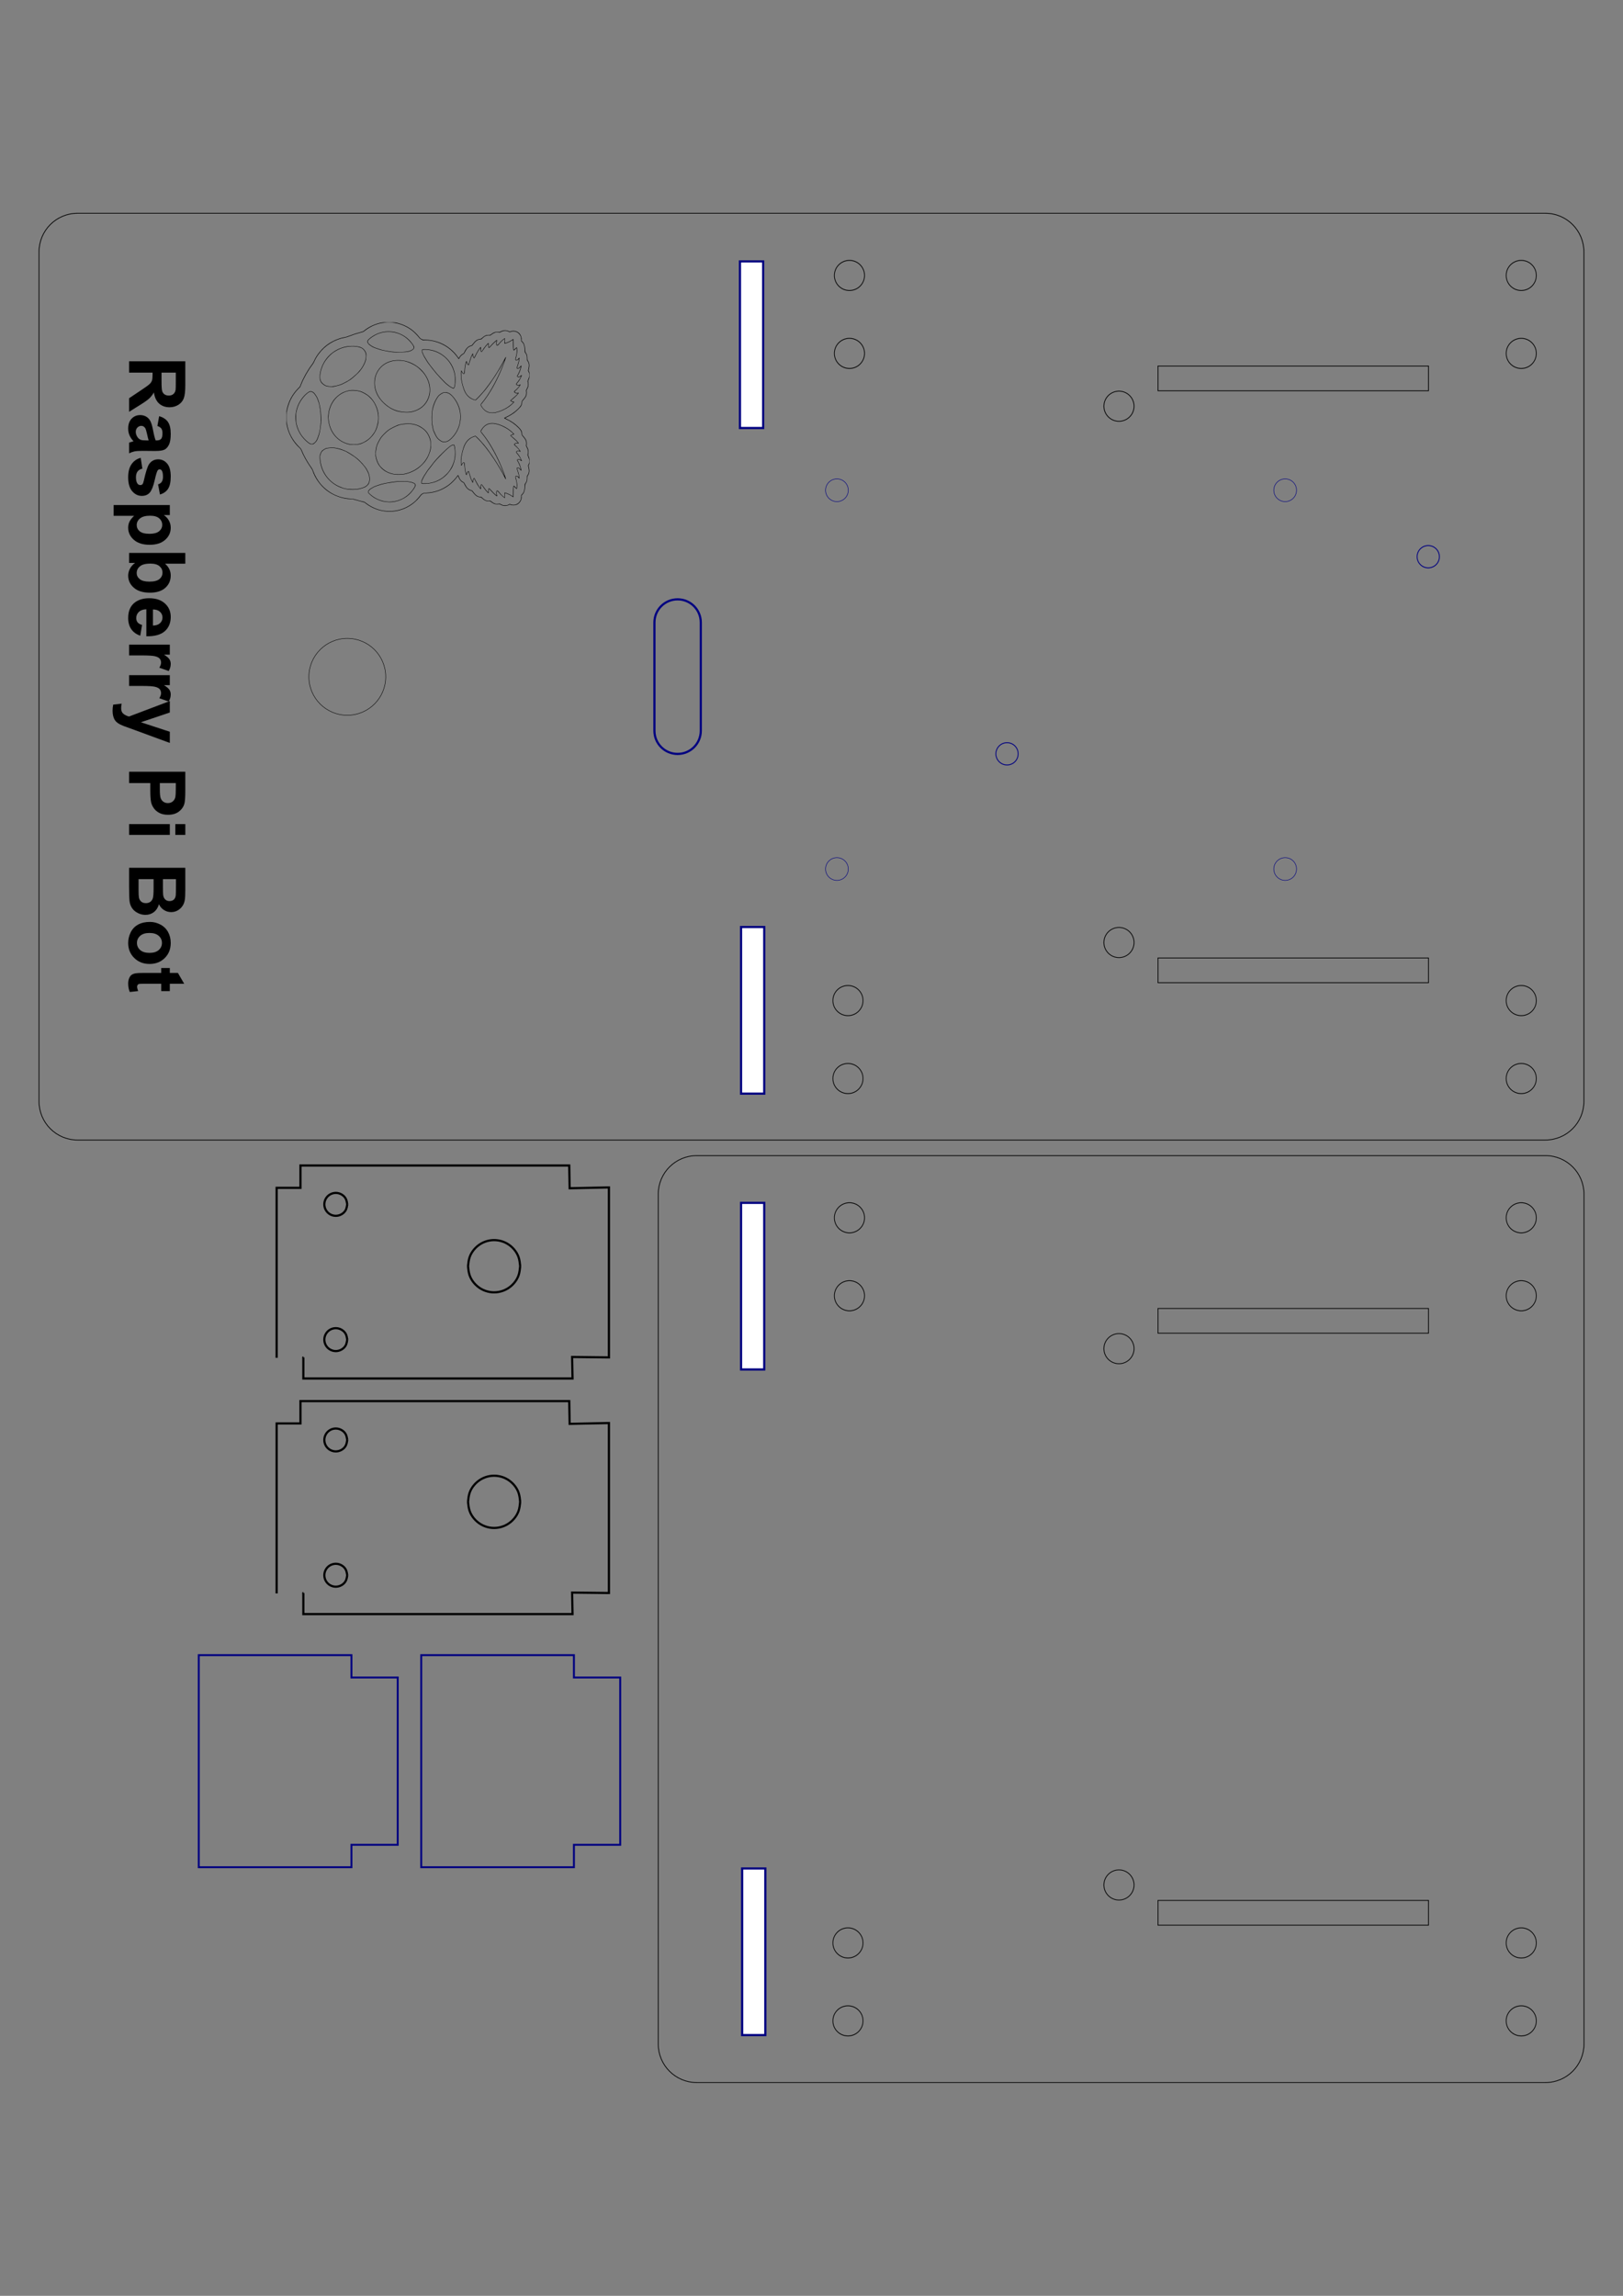<?xml version="1.0" encoding="UTF-8" standalone="no"?>
<!-- Created with Inkscape (http://www.inkscape.org/) -->

<svg
   xmlns:dc="http://purl.org/dc/elements/1.1/"
   xmlns:cc="http://creativecommons.org/ns#"
   xmlns:rdf="http://www.w3.org/1999/02/22-rdf-syntax-ns#"
   xmlns:svg="http://www.w3.org/2000/svg"
   xmlns="http://www.w3.org/2000/svg"
   xmlns:sodipodi="http://sodipodi.sourceforge.net/DTD/sodipodi-0.dtd"
   xmlns:inkscape="http://www.inkscape.org/namespaces/inkscape"
   width="744.094"
   height="1052.362"
   id="svg2"
   version="1.1"
   inkscape:version="0.48.4 r9939"
   sodipodi:docname="RasPiRobot_mk2.dxf">
  <rect width="100%" height="100%" fill="#808080" stroke="none"/>
  <defs
     id="defs4" />
  <sodipodi:namedview
     id="base"
     pagecolor="#ffffff"
     bordercolor="#666666"
     borderopacity="1.0"
     inkscape:pageopacity="0.0"
     inkscape:pageshadow="2"
     inkscape:zoom="0.32757798"
     inkscape:cx="1033.2914"
     inkscape:cy="719.61997"
     inkscape:document-units="mm"
     inkscape:current-layer="layer1"
     showgrid="false"
     inkscape:snap-bbox="true"
     inkscape:snap-center="true"
     inkscape:snap-object-midpoints="true"
     showguides="true"
     inkscape:guide-bbox="true"
     inkscape:snap-bbox-midpoints="true"
     inkscape:object-nodes="true"
     inkscape:snap-smooth-nodes="true"
     inkscape:snap-midpoints="true"
     inkscape:window-width="1920"
     inkscape:window-height="1058"
     inkscape:window-x="-8"
     inkscape:window-y="-8"
     inkscape:window-maximized="1"
     units="mm" />
  <g
     inkscape:label="Layer 1"
     inkscape:groupmode="layer"
     id="layer1"
     transform="translate(0,-8.277559e-5)">
    <g
       id="g3069"
       transform="translate(-27.093,393.969)">
      <path
         inkscape:connector-curvature="0"
         id="rect2985"
         d="m 346.589,135.742 388.991,0 c 9.817,0 17.72,7.902 17.72,17.717 l 0,389.465 c 0,9.815 -7.903,17.717 -17.72,17.717 l -388.991,0 c -9.817,0 -17.72,-7.902 -17.72,-17.717 l 0,-389.465 c 0,-9.815 7.903,-17.717 17.72,-17.717 z"
         style="fill:none;stroke:#000000;stroke-width:0.352;stroke-miterlimit:4;stroke-opacity:1" />
      <g
         style="stroke-width:0.999;stroke-miterlimit:4;stroke-dasharray:none"
         transform="translate(-446.254,-588.52)"
         id="g3059">
        <path
           sodipodi:nodetypes="cccccccccccc"
           inkscape:connector-curvature="0"
           style="fill:none;stroke:#000000;stroke-width:0.999;stroke-miterlimit:4;stroke-dasharray:none"
           d="m 612.427,924.758 0,9.668 123.41,0 -0.19,-9.858 16.872,0.19 0,-77.913 -18.009,0.379 -0.19,-10.426 -123.221,0 0,10.237 -10.923,0 0,77.913"
           id="path3009" />
        <path
           inkscape:connector-curvature="0"
           style="fill:none;stroke:#000000;stroke-width:0.999;stroke-miterlimit:4;stroke-dasharray:none"
           d="m 632.547,854.608 c -0.144,0.926 -0.289,1.852 -0.717,2.651 -0.416,0.775 -1.099,1.432 -1.885,1.884 -0.81,0.467 -1.728,0.717 -2.651,0.717 -0.923,0 -1.851,-0.251 -2.651,-0.717 -0.776,-0.453 -1.432,-1.109 -1.885,-1.884 -0.466,-0.799 -0.717,-1.725 -0.717,-2.651 0,-0.926 0.251,-1.852 0.717,-2.651 0.453,-0.775 1.108,-1.432 1.885,-1.884 0.8,-0.467 1.728,-0.717 2.651,-0.717 0.923,0 1.842,0.251 2.651,0.717 0.786,0.453 1.469,1.109 1.885,1.884 0.428,0.799 0.573,1.725 0.717,2.651"
           id="path3011" />
        <path
           inkscape:connector-curvature="0"
           style="fill:none;stroke:#000000;stroke-width:0.999;stroke-miterlimit:4;stroke-dasharray:none"
           d="m 632.547,854.608 0,0"
           id="path3013" />
        <path
           inkscape:connector-curvature="0"
           style="fill:none;stroke:#000000;stroke-width:0.999;stroke-miterlimit:4;stroke-dasharray:none"
           d="m 632.547,916.616 0,0"
           id="path3015" />
        <path
           inkscape:connector-curvature="0"
           style="fill:none;stroke:#000000;stroke-width:0.999;stroke-miterlimit:4;stroke-dasharray:none"
           d="m 632.547,916.616 c -0.144,0.926 -0.289,1.852 -0.717,2.651 -0.416,0.775 -1.099,1.432 -1.885,1.884 -0.81,0.467 -1.728,0.717 -2.651,0.717 -0.923,0 -1.851,-0.251 -2.651,-0.717 -0.776,-0.453 -1.432,-1.109 -1.885,-1.884 -0.466,-0.799 -0.717,-1.725 -0.717,-2.651 0,-0.926 0.251,-1.852 0.717,-2.651 0.453,-0.775 1.108,-1.432 1.885,-1.885 0.8,-0.467 1.728,-0.717 2.651,-0.717 0.923,0 1.842,0.25 2.651,0.717 0.786,0.453 1.469,1.109 1.885,1.885 0.428,0.799 0.573,1.725 0.717,2.651"
           id="path3019" />
        <path
           inkscape:connector-curvature="0"
           style="fill:none;stroke:#000000;stroke-width:0.999;stroke-miterlimit:4;stroke-dasharray:none"
           d="m 711.834,882.967 c -0.142,1.399 -0.283,2.799 -0.725,4.113 -0.435,1.295 -1.161,2.508 -2.055,3.566 -0.907,1.074 -1.987,1.988 -3.196,2.688 -1.209,0.7 -2.546,1.185 -3.925,1.426 -1.359,0.237 -2.757,0.237 -4.116,0 -1.379,-0.241 -2.716,-0.726 -3.925,-1.426 -1.209,-0.7 -2.288,-1.615 -3.196,-2.688 -0.894,-1.058 -1.621,-2.271 -2.055,-3.566 -0.441,-1.314 -0.583,-2.713 -0.725,-4.113"
           id="path3259" />
        <path
           inkscape:connector-curvature="0"
           style="fill:none;stroke:#000000;stroke-width:0.999;stroke-miterlimit:4;stroke-dasharray:none"
           d="m 687.917,882.967 c 0.142,-1.399 0.283,-2.799 0.725,-4.113 0.435,-1.295 1.161,-2.508 2.055,-3.566 0.907,-1.074 1.987,-1.988 3.196,-2.688 1.209,-0.7 2.546,-1.185 3.925,-1.426 1.359,-0.237 2.757,-0.237 4.116,0 1.379,0.241 2.716,0.726 3.925,1.426 1.209,0.7 2.288,1.615 3.196,2.688 0.894,1.058 1.621,2.271 2.055,3.566 0.441,1.314 0.583,2.713 0.725,4.113"
           id="path3263" />
        <path
           inkscape:connector-curvature="0"
           style="fill:none;stroke:#000000;stroke-width:0.999;stroke-miterlimit:4;stroke-dasharray:none"
           d="m 711.834,882.967 0,0"
           id="path3265" />
      </g>
      <path
         inkscape:connector-curvature="0"
         id="rect3049"
         d="m 558,205.812 124.016,0 0,11.339 -124.016,0 z"
         style="fill:none;stroke:#000000;stroke-width:0.352;stroke-miterlimit:4;stroke-opacity:1" />
      <path
         inkscape:connector-curvature="0"
         id="rect3051"
         d="m 558,477.153 124.016,0 0,11.339 -124.016,0 z"
         style="fill:none;stroke:#000000;stroke-width:0.352;stroke-miterlimit:4;stroke-opacity:1" />
      <path
         inkscape:connector-curvature="0"
         id="rect3070"
         d="m 62.701,-296.215 672.836,0 c 9.817,0 17.72,7.902 17.72,17.717 l 0,389.378 c 0,9.815 -7.903,17.717 -17.72,17.717 l -672.836,0 c -9.817,0 -17.72,-7.902 -17.72,-17.717 l 0,-389.378 c 0,-9.815 7.903,-17.717 17.72,-17.717 z"
         style="fill:none;stroke:#000000;stroke-width:0.352;stroke-miterlimit:4;stroke-opacity:1" />
      <path
         inkscape:connector-curvature="0"
         id="rect3072"
         d="m 558,-226.188 124.016,0 0,11.339 -124.016,0 z"
         style="fill:none;stroke:#000000;stroke-width:0.352;stroke-miterlimit:4;stroke-opacity:1" />
      <path
         inkscape:connector-curvature="0"
         id="rect3074"
         d="m 558,45.153 124.016,0 0,11.339 -124.016,0 z"
         style="fill:none;stroke:#000000;stroke-width:0.352;stroke-miterlimit:4;stroke-opacity:1" />
      <path
         transform="matrix(0.58,0,0,0.58,385.269,-1937.674)"
         inkscape:connector-curvature="0"
         id="path3860"
         d="m -312.641,3196.461 c 0,16.773 -13.598,30.371 -30.371,30.371 -16.773,0 -30.371,-13.598 -30.371,-30.371 0,-16.773 13.598,-30.371 30.371,-30.371 16.773,0 30.371,13.598 30.371,30.371 z"
         style="fill:none;stroke:#000000;stroke-width:0.352;stroke-miterlimit:4;stroke-opacity:1" />
      <g
         transform="matrix(0,1,-1,0,993.385,444.155)"
         id="g3925">
        <path
           inkscape:connector-curvature="0"
           id="path3927"
           d="m -480.128,3364.841 c 0,5.18 -3.799,9.379 -8.486,9.379 -4.687,0 -8.486,-4.199 -8.486,-9.379 0,-5.18 3.799,-9.379 8.486,-9.379 4.687,0 8.486,4.199 8.486,9.379 z"
           style="fill:none;stroke:#000000;stroke-width:0.455;stroke-miterlimit:4;stroke-opacity:1"
           transform="matrix(0.814,0,0,0.737,53.986,-2211.042)" />
        <path
           inkscape:connector-curvature="0"
           id="path3929"
           d="m -480.128,3364.841 c 0,5.18 -3.799,9.379 -8.486,9.379 -4.687,0 -8.486,-4.199 -8.486,-9.379 0,-5.18 3.799,-9.379 8.486,-9.379 4.687,0 8.486,4.199 8.486,9.379 z"
           style="fill:none;stroke:#000000;stroke-width:0.455;stroke-miterlimit:4;stroke-opacity:1"
           transform="matrix(0.814,0,0,0.737,18.256,-2211.042)" />
      </g>
      <g
         id="g3931"
         transform="matrix(0,1,-1,0,993.385,111.767)">
        <path
           inkscape:connector-curvature="0"
           id="path3933"
           d="m -480.128,3364.841 c 0,5.18 -3.799,9.379 -8.486,9.379 -4.687,0 -8.486,-4.199 -8.486,-9.379 0,-5.18 3.799,-9.379 8.486,-9.379 4.687,0 8.486,4.199 8.486,9.379 z"
           style="fill:none;stroke:#000000;stroke-width:0.455;stroke-miterlimit:4;stroke-opacity:1"
           transform="matrix(0.814,0,0,0.737,53.986,-2211.042)" />
        <path
           inkscape:connector-curvature="0"
           id="path3935"
           d="m -480.128,3364.841 c 0,5.18 -3.799,9.379 -8.486,9.379 -4.687,0 -8.486,-4.199 -8.486,-9.379 0,-5.18 3.799,-9.379 8.486,-9.379 4.687,0 8.486,4.199 8.486,9.379 z"
           style="fill:none;stroke:#000000;stroke-width:0.455;stroke-miterlimit:4;stroke-opacity:1"
           transform="matrix(0.814,0,0,0.737,18.256,-2211.042)" />
      </g>
      <g
         id="g3945"
         transform="matrix(0,1,-1,0,684.7,444.155)">
        <path
           inkscape:connector-curvature="0"
           id="path3947"
           d="m -480.128,3364.841 c 0,5.18 -3.799,9.379 -8.486,9.379 -4.687,0 -8.486,-4.199 -8.486,-9.379 0,-5.18 3.799,-9.379 8.486,-9.379 4.687,0 8.486,4.199 8.486,9.379 z"
           style="fill:none;stroke:#000000;stroke-width:0.455;stroke-miterlimit:4;stroke-opacity:1"
           transform="matrix(0.814,0,0,0.737,53.986,-2211.042)" />
        <path
           inkscape:connector-curvature="0"
           id="path3949"
           d="m -480.128,3364.841 c 0,5.18 -3.799,9.379 -8.486,9.379 -4.687,0 -8.486,-4.199 -8.486,-9.379 0,-5.18 3.799,-9.379 8.486,-9.379 4.687,0 8.486,4.199 8.486,9.379 z"
           style="fill:none;stroke:#000000;stroke-width:0.455;stroke-miterlimit:4;stroke-opacity:1"
           transform="matrix(0.814,0,0,0.737,18.256,-2211.042)" />
      </g>
      <g
         transform="matrix(0,1,-1,0,685.385,111.767)"
         id="g3951">
        <path
           inkscape:connector-curvature="0"
           id="path3953"
           d="m -480.128,3364.841 c 0,5.18 -3.799,9.379 -8.486,9.379 -4.687,0 -8.486,-4.199 -8.486,-9.379 0,-5.18 3.799,-9.379 8.486,-9.379 4.687,0 8.486,4.199 8.486,9.379 z"
           style="fill:none;stroke:#000000;stroke-width:0.455;stroke-miterlimit:4;stroke-opacity:1"
           transform="matrix(0.814,0,0,0.737,53.986,-2211.042)" />
        <path
           inkscape:connector-curvature="0"
           id="path3955"
           d="m -480.128,3364.841 c 0,5.18 -3.799,9.379 -8.486,9.379 -4.687,0 -8.486,-4.199 -8.486,-9.379 0,-5.18 3.799,-9.379 8.486,-9.379 4.687,0 8.486,4.199 8.486,9.379 z"
           style="fill:none;stroke:#000000;stroke-width:0.455;stroke-miterlimit:4;stroke-opacity:1"
           transform="matrix(0.814,0,0,0.737,18.256,-2211.042)" />
      </g>
      <g
         id="g3957"
         transform="matrix(0,1,-1,0,993.385,876.112)">
        <path
           inkscape:connector-curvature="0"
           id="path3959"
           d="m -480.128,3364.841 c 0,5.18 -3.799,9.379 -8.486,9.379 -4.687,0 -8.486,-4.199 -8.486,-9.379 0,-5.18 3.799,-9.379 8.486,-9.379 4.687,0 8.486,4.199 8.486,9.379 z"
           style="fill:none;stroke:#000000;stroke-width:0.455;stroke-miterlimit:4;stroke-opacity:1"
           transform="matrix(0.814,0,0,0.737,53.986,-2211.042)" />
        <path
           inkscape:connector-curvature="0"
           id="path3961"
           d="m -480.128,3364.841 c 0,5.18 -3.799,9.379 -8.486,9.379 -4.687,0 -8.486,-4.199 -8.486,-9.379 0,-5.18 3.799,-9.379 8.486,-9.379 4.687,0 8.486,4.199 8.486,9.379 z"
           style="fill:none;stroke:#000000;stroke-width:0.455;stroke-miterlimit:4;stroke-opacity:1"
           transform="matrix(0.814,0,0,0.737,18.256,-2211.042)" />
      </g>
      <g
         transform="matrix(0,1,-1,0,993.385,543.724)"
         id="g3963">
        <path
           inkscape:connector-curvature="0"
           id="path3965"
           d="m -480.128,3364.841 c 0,5.18 -3.799,9.379 -8.486,9.379 -4.687,0 -8.486,-4.199 -8.486,-9.379 0,-5.18 3.799,-9.379 8.486,-9.379 4.687,0 8.486,4.199 8.486,9.379 z"
           style="fill:none;stroke:#000000;stroke-width:0.455;stroke-miterlimit:4;stroke-opacity:1"
           transform="matrix(0.814,0,0,0.737,53.986,-2211.042)" />
        <path
           inkscape:connector-curvature="0"
           id="path3967"
           d="m -480.128,3364.841 c 0,5.18 -3.799,9.379 -8.486,9.379 -4.687,0 -8.486,-4.199 -8.486,-9.379 0,-5.18 3.799,-9.379 8.486,-9.379 4.687,0 8.486,4.199 8.486,9.379 z"
           style="fill:none;stroke:#000000;stroke-width:0.455;stroke-miterlimit:4;stroke-opacity:1"
           transform="matrix(0.814,0,0,0.737,18.256,-2211.042)" />
      </g>
      <g
         transform="matrix(0,1,-1,0,684.7,876.112)"
         id="g3969">
        <path
           inkscape:connector-curvature="0"
           id="path3971"
           d="m -480.128,3364.841 c 0,5.18 -3.799,9.379 -8.486,9.379 -4.687,0 -8.486,-4.199 -8.486,-9.379 0,-5.18 3.799,-9.379 8.486,-9.379 4.687,0 8.486,4.199 8.486,9.379 z"
           style="fill:none;stroke:#000000;stroke-width:0.455;stroke-miterlimit:4;stroke-opacity:1"
           transform="matrix(0.814,0,0,0.737,53.986,-2211.042)" />
        <path
           inkscape:connector-curvature="0"
           id="path3973"
           d="m -480.128,3364.841 c 0,5.18 -3.799,9.379 -8.486,9.379 -4.687,0 -8.486,-4.199 -8.486,-9.379 0,-5.18 3.799,-9.379 8.486,-9.379 4.687,0 8.486,4.199 8.486,9.379 z"
           style="fill:none;stroke:#000000;stroke-width:0.455;stroke-miterlimit:4;stroke-opacity:1"
           transform="matrix(0.814,0,0,0.737,18.256,-2211.042)" />
      </g>
      <g
         id="g3975"
         transform="matrix(0,1,-1,0,685.385,543.724)">
        <path
           inkscape:connector-curvature="0"
           id="path3977"
           d="m -480.128,3364.841 c 0,5.18 -3.799,9.379 -8.486,9.379 -4.687,0 -8.486,-4.199 -8.486,-9.379 0,-5.18 3.799,-9.379 8.486,-9.379 4.687,0 8.486,4.199 8.486,9.379 z"
           style="fill:none;stroke:#000000;stroke-width:0.455;stroke-miterlimit:4;stroke-opacity:1"
           transform="matrix(0.814,0,0,0.737,53.986,-2211.042)" />
        <path
           inkscape:connector-curvature="0"
           id="path3979"
           d="m -480.128,3364.841 c 0,5.18 -3.799,9.379 -8.486,9.379 -4.687,0 -8.486,-4.199 -8.486,-9.379 0,-5.18 3.799,-9.379 8.486,-9.379 4.687,0 8.486,4.199 8.486,9.379 z"
           style="fill:none;stroke:#000000;stroke-width:0.455;stroke-miterlimit:4;stroke-opacity:1"
           transform="matrix(0.814,0,0,0.737,18.256,-2211.042)" />
      </g>
      <path
         style="fill:#000000"
         d="m 158.599,-206.355 c 0.751,-3.588 2.428,-6.75 4.996,-9.422 l 0.99,-1.03 0.368,-0.938 c 1.214,-3.096 3.059,-6.381 5.104,-9.089 0.391,-0.518 0.729,-1.083 0.952,-1.592 1.349,-3.08 3.986,-6.179 6.859,-8.058 2.262,-1.48 4.877,-2.53 7.312,-2.938 0.542,-0.091 1.206,-0.298 2.204,-0.689 1.71,-0.67 3.325,-1.19 4.95,-1.597 1.123,-0.281 1.228,-0.324 1.659,-0.683 2.194,-1.826 5.314,-3.251 8.145,-3.722 0.701,-0.117 1.261,-0.133 3.511,-0.105 2.676,0.034 2.677,0.034 3.657,0.287 2.628,0.678 4.744,1.687 6.771,3.231 0.949,0.723 2.307,2.065 3.04,3.007 0.587,0.753 0.692,0.848 1.271,1.139 0.624,0.314 0.642,0.318 1.567,0.318 2.302,0 4.954,0.56 7.232,1.528 3.074,1.306 5.941,3.646 7.831,6.39 l 0.401,0.582 0.265,-0.497 c 0.316,-0.593 1.055,-1.306 1.625,-1.567 0.359,-0.165 0.429,-0.24 0.613,-0.665 0.765,-1.763 1.942,-2.928 3.161,-3.127 0.257,-0.042 0.366,-0.135 0.725,-0.618 1.218,-1.637 2.086,-2.252 3.396,-2.403 0.446,-0.052 0.513,-0.09 1.075,-0.613 0.375,-0.349 0.826,-0.67 1.206,-0.858 0.558,-0.276 0.678,-0.303 1.482,-0.339 l 0.875,-0.039 0.723,-0.519 c 0.982,-0.705 1.56,-0.882 2.695,-0.825 l 0.828,0.042 0.653,-0.313 c 0.779,-0.373 1.205,-0.48 1.93,-0.482 0.581,-0.01 1.404,0.213 1.839,0.481 0.257,0.158 0.261,0.158 0.694,-0.01 1.325,-0.504 2.909,-0.149 3.941,0.883 0.757,0.757 1.203,1.997 1.072,2.981 -0.054,0.407 -0.053,0.41 0.353,0.81 0.791,0.779 1.192,1.965 1.291,3.824 0.049,0.921 0.058,0.955 0.356,1.393 0.476,0.699 0.647,1.312 0.647,2.316 0,0.834 0.01,0.86 0.28,1.267 0.686,1.019 0.823,2.114 0.463,3.706 l -0.18,0.798 0.209,0.442 c 0.194,0.409 0.209,0.528 0.209,1.59 0,1.2 -0.095,1.663 -0.51,2.489 -0.157,0.312 -0.157,0.337 -0.02,0.973 0.228,1.056 0.035,2.063 -0.61,3.191 -0.22,0.384 -0.233,0.449 -0.155,0.784 0.118,0.51 0.036,1.504 -0.169,2.049 -0.206,0.545 -0.656,1.21 -1.351,1.991 l -0.508,0.572 -0.048,0.64 c -0.038,0.503 -0.111,0.774 -0.344,1.266 -0.259,0.546 -0.44,0.768 -1.414,1.732 -0.615,0.609 -1.503,1.385 -1.975,1.726 -0.975,0.705 -2.547,1.625 -3.462,2.027 -0.341,0.15 -0.619,0.293 -0.617,0.319 0,0.026 0.544,0.311 1.204,0.634 1.94,0.95 3.374,1.965 4.907,3.475 1.245,1.226 1.62,1.886 1.702,2.999 l 0.046,0.612 0.508,0.572 c 0.695,0.781 1.145,1.446 1.351,1.991 0.205,0.545 0.288,1.538 0.169,2.048 -0.078,0.335 -0.065,0.4 0.155,0.784 0.643,1.124 0.826,2.07 0.611,3.155 -0.134,0.675 -0.133,0.707 0.02,1.013 0.413,0.822 0.508,1.286 0.508,2.485 0,1.062 -0.016,1.181 -0.209,1.59 l -0.209,0.442 0.18,0.798 c 0.36,1.592 0.223,2.687 -0.463,3.706 -0.274,0.407 -0.28,0.432 -0.28,1.267 0,1.004 -0.171,1.617 -0.647,2.316 -0.298,0.438 -0.307,0.472 -0.356,1.393 -0.099,1.859 -0.489,3.015 -1.284,3.81 -0.414,0.414 -0.415,0.415 -0.36,0.824 0.177,1.335 -0.634,2.901 -1.87,3.608 -0.887,0.508 -2.202,0.615 -3.147,0.256 -0.429,-0.163 -0.434,-0.163 -0.691,-0.01 -0.423,0.261 -1.259,0.483 -1.815,0.483 -0.729,0 -1.228,-0.124 -1.947,-0.486 l -0.623,-0.313 -0.845,0.043 c -1.16,0.059 -1.727,-0.114 -2.732,-0.836 l -0.739,-0.531 -0.637,0 c -1.173,-0.01 -1.952,-0.333 -2.928,-1.244 -0.41,-0.383 -0.654,-0.551 -0.799,-0.551 -0.37,0 -1.063,-0.177 -1.506,-0.384 -0.567,-0.266 -1.264,-0.92 -1.978,-1.857 -0.506,-0.665 -0.616,-0.766 -0.88,-0.809 -1.219,-0.199 -2.396,-1.364 -3.161,-3.127 -0.184,-0.425 -0.254,-0.501 -0.613,-0.665 -0.893,-0.41 -1.688,-1.412 -2.082,-2.625 l -0.145,-0.446 -0.131,0.198 c -0.737,1.12 -2.653,3.126 -3.853,4.035 -3.06,2.317 -6.656,3.629 -10.347,3.775 -1.241,0.049 -1.296,0.059 -1.828,0.325 -0.432,0.216 -0.621,0.373 -0.892,0.744 -3.91,5.344 -10.168,8.056 -16.644,7.212 -1.917,-0.25 -3.477,-0.709 -5.348,-1.573 -1.003,-0.464 -2.358,-1.294 -3.199,-1.962 -0.306,-0.243 -0.604,-0.47 -0.663,-0.505 -0.059,-0.035 -0.757,-0.223 -1.551,-0.418 -0.795,-0.195 -1.984,-0.522 -2.642,-0.727 -1.094,-0.341 -1.27,-0.373 -2.041,-0.374 -3.597,-0.01 -7.989,-1.583 -11.09,-3.985 -2.927,-2.266 -5.361,-5.675 -6.453,-9.037 -0.134,-0.411 -0.374,-0.835 -0.858,-1.51 -1.735,-2.423 -3.43,-5.486 -4.443,-8.027 -0.153,-0.383 -0.314,-0.587 -0.838,-1.061 -2.744,-2.481 -4.88,-6.273 -5.649,-10.027 -0.203,-0.994 -0.211,-1.128 -0.205,-3.837 0,-2.605 0.019,-2.872 0.193,-3.705 z m 0,6.086 c 0.539,4.269 2.5,8.088 5.802,11.305 0.721,0.703 0.77,0.772 1.105,1.592 0.981,2.398 2.789,5.593 4.382,7.741 0.359,0.484 0.544,0.849 0.813,1.598 0.726,2.03 2.077,4.371 3.431,5.946 1.763,2.051 3.996,3.774 6.271,4.84 2.5,1.171 4.832,1.747 7.581,1.874 0.935,0.043 1.176,0.088 2.215,0.41 1.158,0.359 2.681,0.76 3.568,0.938 0.382,0.077 0.596,0.198 1.225,0.689 2.26,1.767 5.121,3.015 7.888,3.442 3.552,0.547 7.052,0.051 10.224,-1.45 1.607,-0.761 3.339,-1.938 4.521,-3.074 0.582,-0.56 1.883,-2.059 2.259,-2.606 0.21,-0.304 0.41,-0.468 0.85,-0.694 0.568,-0.292 0.595,-0.297 2.004,-0.38 3.737,-0.221 6.828,-1.329 9.998,-3.584 1.199,-0.853 3.325,-3.041 4.013,-4.131 0.129,-0.205 0.291,-0.373 0.359,-0.373 0.082,0 0.204,0.236 0.364,0.707 0.407,1.2 0.979,1.926 1.905,2.421 0.491,0.262 0.517,0.293 0.88,1.04 0.775,1.593 1.555,2.373 2.713,2.713 0.598,0.176 0.619,0.191 1.04,0.761 1.148,1.552 2.06,2.208 3.194,2.299 l 0.558,0.044 0.646,0.594 c 0.355,0.327 0.823,0.69 1.038,0.808 0.529,0.288 1.379,0.46 1.99,0.402 l 0.49,-0.046 0.625,0.483 c 1.054,0.815 1.902,1.075 2.984,0.914 l 0.589,-0.088 0.784,0.389 c 0.735,0.365 0.832,0.392 1.546,0.423 0.823,0.036 1.33,-0.078 1.962,-0.44 l 0.327,-0.187 0.612,0.207 c 1.261,0.426 2.569,0.132 3.555,-0.801 0.3,-0.283 0.551,-0.628 0.749,-1.029 0.277,-0.561 0.3,-0.665 0.334,-1.516 l 0.036,-0.914 0.429,-0.453 c 0.787,-0.831 1.088,-1.74 1.161,-3.507 l 0.045,-1.102 0.313,-0.439 c 0.529,-0.741 0.671,-1.218 0.685,-2.296 l 0.012,-0.939 0.331,-0.508 c 0.642,-0.986 0.732,-1.893 0.349,-3.521 l -0.179,-0.763 0.269,-0.584 c 0.488,-1.059 0.423,-2.108 -0.226,-3.622 l -0.287,-0.669 0.13,-0.52 c 0.262,-1.045 0.138,-1.8 -0.49,-2.99 -0.33,-0.625 -0.354,-0.71 -0.279,-0.98 0.129,-0.465 0.097,-1.337 -0.068,-1.868 -0.186,-0.598 -0.563,-1.174 -1.369,-2.093 -0.36,-0.411 -0.601,-0.754 -0.576,-0.82 0.024,-0.062 0.01,-0.365 -0.034,-0.671 -0.123,-0.887 -0.469,-1.489 -1.417,-2.466 -1.631,-1.68 -3.651,-3.082 -5.839,-4.054 -0.424,-0.189 -0.785,-0.384 -0.802,-0.434 -0.017,-0.05 0.239,-0.209 0.568,-0.355 2.194,-0.968 4.127,-2.256 5.727,-3.815 1.343,-1.309 1.746,-2.02 1.789,-3.152 0.018,-0.481 0.028,-0.5 0.611,-1.173 0.786,-0.906 1.159,-1.482 1.342,-2.071 0.165,-0.531 0.197,-1.403 0.068,-1.868 -0.075,-0.27 -0.051,-0.355 0.279,-0.98 0.627,-1.188 0.752,-1.945 0.491,-2.985 l -0.129,-0.514 0.323,-0.797 c 0.431,-1.062 0.534,-1.544 0.49,-2.298 -0.028,-0.485 -0.097,-0.759 -0.304,-1.209 l -0.268,-0.582 0.179,-0.763 c 0.383,-1.628 0.293,-2.535 -0.349,-3.521 l -0.331,-0.508 -0.012,-0.939 c -0.014,-1.077 -0.156,-1.554 -0.685,-2.296 l -0.313,-0.439 -0.045,-1.102 c -0.073,-1.767 -0.374,-2.676 -1.161,-3.507 l -0.429,-0.453 -0.036,-0.914 c -0.034,-0.851 -0.057,-0.956 -0.334,-1.516 -0.807,-1.632 -2.607,-2.401 -4.296,-1.834 l -0.605,0.203 -0.54,-0.275 c -1.064,-0.541 -2.105,-0.511 -3.336,0.095 l -0.759,0.374 -0.588,-0.095 c -1.047,-0.169 -1.92,0.103 -3.042,0.947 l -0.616,0.464 -0.466,-0.05 c -0.587,-0.064 -1.435,0.111 -1.98,0.407 -0.224,0.122 -0.691,0.485 -1.038,0.808 l -0.632,0.586 -0.558,0.044 c -1.135,0.09 -2.046,0.747 -3.198,2.305 -0.42,0.568 -0.452,0.592 -0.974,0.733 -1.161,0.314 -1.918,1.045 -2.708,2.615 -0.445,0.884 -0.458,0.899 -0.956,1.161 -0.637,0.335 -1.368,1.106 -1.616,1.703 -0.2,0.481 -0.394,0.575 -0.54,0.261 -0.196,-0.423 -1.424,-1.961 -2.224,-2.785 -1.553,-1.602 -3.182,-2.792 -5.106,-3.73 -2.527,-1.232 -5.186,-1.869 -7.818,-1.872 l -1.123,0 -0.678,-0.366 c -0.591,-0.32 -0.745,-0.452 -1.202,-1.041 -0.638,-0.821 -2.117,-2.317 -2.895,-2.931 -4.916,-3.874 -11.248,-4.878 -17.102,-2.712 -1.545,0.572 -3.445,1.663 -4.846,2.783 -0.542,0.433 -0.593,0.454 -1.93,0.8 -1.773,0.459 -3.151,0.906 -4.806,1.559 -0.945,0.373 -1.589,0.572 -2.217,0.685 -4.835,0.871 -9.212,3.605 -12.076,7.544 -0.864,1.188 -1.536,2.334 -1.978,3.372 -0.202,0.475 -0.522,1.025 -0.836,1.436 -2.022,2.653 -3.951,6.043 -5.149,9.052 l -0.475,1.192 -0.872,0.886 c -1.476,1.502 -2.623,3.121 -3.536,4.992 -0.879,1.802 -1.561,4.074 -1.771,5.894 -0.117,1.016 -0.102,3.556 0.027,4.575 z m 4.054,-3.874 c 0.372,-3.529 2.159,-6.997 4.809,-9.333 1.169,-1.031 1.824,-1.301 2.553,-1.053 0.543,0.184 0.883,0.415 1.261,0.857 0.459,0.536 1.278,1.848 1.409,2.256 0.058,0.18 0.225,0.621 0.372,0.98 0.283,0.693 0.571,1.84 0.852,3.4 0.216,1.203 0.295,1.98 0.414,4.081 0.082,1.456 0.077,1.866 -0.04,3.021 -0.335,3.303 -0.648,4.818 -1.391,6.718 -0.474,1.211 -0.616,1.445 -1.304,2.138 -0.692,0.697 -0.838,0.768 -1.575,0.768 -0.618,0 -0.963,-0.161 -1.836,-0.856 -2.752,-2.192 -4.655,-5.259 -5.321,-8.574 -0.253,-1.259 -0.339,-3.116 -0.203,-4.402 z m 0.425,4.524 c 0.747,3.315 2.523,6.132 5.238,8.309 1.32,1.059 2.038,1.11 3.008,0.214 0.691,-0.638 0.934,-1.034 1.425,-2.318 0.72,-1.884 1.045,-3.346 1.252,-5.633 0.043,-0.471 0.104,-1.151 0.137,-1.51 0.077,-0.844 -0.1,-4.612 -0.259,-5.511 -0.375,-2.126 -0.454,-2.537 -0.58,-3.021 -0.076,-0.292 -0.267,-0.861 -0.426,-1.266 -0.159,-0.404 -0.335,-0.867 -0.393,-1.029 -0.165,-0.462 -0.983,-1.735 -1.428,-2.222 -0.452,-0.495 -1.084,-0.82 -1.558,-0.803 -0.642,0.024 -1.371,0.512 -2.556,1.712 -1.924,1.948 -3.353,4.624 -3.887,7.282 -0.232,1.155 -0.23,1.127 -0.207,3.062 0.019,1.588 0.047,1.905 0.233,2.735 z m 10.786,-23.555 c 1.218,-6.216 5.995,-10.909 12.22,-12.003 1.025,-0.18 3.16,-0.245 4.121,-0.126 2.01,0.25 2.963,0.65 3.811,1.6 0.459,0.515 0.733,1.006 0.919,1.648 0.132,0.455 0.138,0.638 0.063,1.755 -0.075,1.11 -0.118,1.347 -0.395,2.146 -0.362,1.048 -1.289,2.733 -1.971,3.584 -0.256,0.319 -0.589,0.736 -0.74,0.928 -0.467,0.589 -3.13,3.011 -3.943,3.585 -0.73,0.516 -2.401,1.497 -2.55,1.497 -0.038,0 -0.315,0.144 -0.614,0.319 -0.915,0.536 -1.864,0.877 -3.443,1.236 l -1.51,0.344 -1.229,-0.049 c -1.592,-0.064 -2.31,-0.257 -3.062,-0.825 -0.985,-0.743 -1.281,-1.084 -1.56,-1.798 -0.234,-0.599 -0.258,-0.749 -0.282,-1.757 -0.021,-0.9 0.01,-1.282 0.166,-2.082 z m 0.255,3.652 c 0.253,0.674 0.633,1.12 1.549,1.812 0.647,0.489 1.103,0.643 2.33,0.787 1.11,0.13 1.812,0.072 3.344,-0.276 1.381,-0.314 2.462,-0.701 3.28,-1.175 0.255,-0.148 0.622,-0.338 0.817,-0.423 1.184,-0.516 2.781,-1.63 4.103,-2.863 0.58,-0.541 1.082,-0.984 1.115,-0.984 0.07,0 1.143,-1.205 1.779,-1.996 0.699,-0.87 1.605,-2.519 1.979,-3.6 0.419,-1.212 0.561,-2.605 0.363,-3.556 -0.201,-0.965 -0.865,-1.93 -1.718,-2.498 -0.286,-0.191 -1.293,-0.55 -1.878,-0.671 -2.404,-0.496 -5.511,-0.18 -8.016,0.815 -1.346,0.535 -2.98,1.486 -3.905,2.273 -1.442,1.228 -2.828,2.889 -3.619,4.337 -1.545,2.829 -2.191,6.231 -1.522,8.018 z m -0.395,34.354 c 0.134,-0.803 0.659,-1.91 1.075,-2.267 0.373,-0.321 1.262,-0.876 1.644,-1.026 0.414,-0.164 2.167,-0.377 3.12,-0.379 0.817,-0.01 3.199,0.491 4.188,0.868 2.164,0.824 2.666,1.084 4.866,2.521 2.408,1.573 3.898,2.963 5.915,5.515 0.844,1.068 1.685,2.783 1.919,3.913 0.32,1.543 0.255,2.537 -0.241,3.694 -0.22,0.513 -1.011,1.274 -1.696,1.632 -0.616,0.321 -2.136,0.794 -3.211,1 -1.089,0.207 -3.347,0.252 -4.572,0.089 -6.355,-0.842 -11.444,-5.579 -12.723,-11.844 -0.284,-1.392 -0.406,-2.985 -0.284,-3.715 z m 0.194,1.755 c 0.474,5.461 3.71,10.146 8.527,12.342 2.29,1.044 3.788,1.365 6.368,1.362 1.717,-0.01 2.314,-0.086 4.001,-0.566 1.214,-0.345 1.857,-0.665 2.488,-1.236 1.054,-0.954 1.383,-2.401 0.99,-4.351 -0.143,-0.709 -0.275,-1.062 -0.764,-2.041 -0.626,-1.255 -1.034,-1.851 -2.122,-3.102 -1.279,-1.471 -2.619,-2.719 -3.845,-3.578 -1.041,-0.731 -3.36,-2.166 -3.881,-2.402 -1.858,-0.844 -4.241,-1.522 -5.807,-1.655 -0.825,-0.07 -2.783,0.146 -3.347,0.368 -0.594,0.234 -1.613,0.953 -1.887,1.331 -0.37,0.511 -0.772,1.692 -0.798,2.343 0,0.112 0.03,0.645 0.077,1.184 z m 3.639,-20.207 c 0.016,-0.112 0.069,-0.535 0.118,-0.939 0.257,-2.125 1.135,-4.29 2.486,-6.123 0.859,-1.167 2.566,-2.61 3.848,-3.252 0.835,-0.419 2.404,-0.947 3.213,-1.081 2.157,-0.358 4.971,0.074 6.613,1.016 0.292,0.168 0.597,0.33 0.679,0.361 0.081,0.031 0.529,0.316 0.995,0.633 2.532,1.724 4.519,5.078 5.056,8.538 0.252,1.623 0.12,4.185 -0.268,5.188 -0.046,0.119 -0.157,0.526 -0.247,0.903 -0.573,2.412 -2.792,5.335 -5.072,6.68 -0.845,0.498 -1.861,0.996 -2.402,1.177 -1.368,0.457 -3.819,0.587 -5.411,0.287 -1.483,-0.28 -3.255,-1.081 -4.562,-2.063 -2.007,-1.508 -3.449,-3.501 -4.293,-5.935 -0.607,-1.749 -0.937,-4.114 -0.752,-5.389 z m 0.229,2.208 c 0.341,2.728 1.248,4.955 2.824,6.937 2.063,2.593 5.344,4.237 8.47,4.244 0.937,0.01 2.222,-0.153 3.056,-0.369 0.61,-0.158 1.7,-0.627 2.131,-0.918 0.189,-0.128 0.564,-0.354 0.834,-0.504 0.701,-0.389 1.828,-1.381 2.382,-2.097 0.262,-0.338 0.595,-0.767 0.74,-0.954 0.999,-1.283 1.542,-2.636 2.107,-5.239 0.663,-3.058 -0.292,-7.144 -2.317,-9.92 -0.636,-0.871 -1.829,-2.071 -2.538,-2.552 -1.606,-1.09 -3.123,-1.764 -4.45,-1.977 -1.225,-0.197 -2.759,-0.238 -3.597,-0.097 -3.996,0.672 -7.256,3.413 -8.812,7.412 -0.535,1.375 -0.809,2.717 -0.889,4.358 -0.013,0.269 -0.031,0.546 -0.039,0.615 -0.01,0.069 0.037,0.547 0.102,1.061 z m 17.88,-36.542 c 0.352,-0.588 1.784,-1.697 3.144,-2.436 2.323,-1.262 4.859,-1.81 7.446,-1.607 1.276,0.1 2.066,0.257 3.173,0.631 2.909,0.984 5.231,2.753 6.965,5.309 0.731,1.077 0.802,1.564 0.303,2.064 -1.132,1.132 -2.41,1.45 -6.142,1.529 -2.543,0.054 -3.59,-0.024 -5.78,-0.429 -2.403,-0.445 -3.085,-0.605 -4.042,-0.952 -0.494,-0.179 -1.121,-0.391 -1.394,-0.472 -0.67,-0.198 -1.744,-0.701 -1.994,-0.935 -0.112,-0.105 -0.328,-0.253 -0.479,-0.33 -0.681,-0.344 -1.397,-1.287 -1.397,-1.839 0,-0.112 0.089,-0.352 0.197,-0.533 z m 0.256,1.193 c 0.179,0.359 0.372,0.533 1.3,1.178 0.623,0.433 1.57,0.899 2.204,1.087 0.314,0.093 0.92,0.297 1.347,0.454 0.898,0.33 1.778,0.561 2.817,0.739 0.404,0.069 1.23,0.217 1.835,0.33 3.076,0.571 7.745,0.464 9.677,-0.222 0.572,-0.203 0.943,-0.427 1.368,-0.827 0.318,-0.299 0.335,-0.34 0.307,-0.744 -0.064,-0.932 -2.183,-3.428 -3.985,-4.696 -3.606,-2.537 -8.297,-3.089 -12.409,-1.462 -1.726,0.683 -3.843,2.108 -4.519,3.041 -0.26,0.358 -0.252,0.499 0.058,1.121 z m 0.142,67.637 c 0.154,-0.225 0.351,-0.472 0.438,-0.549 0.203,-0.182 1.397,-0.904 2.017,-1.22 0.65,-0.331 3.44,-1.248 4.297,-1.413 0.381,-0.073 0.932,-0.185 1.224,-0.249 0.97,-0.213 2.389,-0.438 4.082,-0.648 3.512,-0.435 6.906,-0.211 8.614,0.569 0.533,0.243 0.747,0.456 0.869,0.862 0.093,0.311 0.082,0.367 -0.168,0.877 -0.37,0.754 -0.976,1.631 -1.753,2.539 -2.448,2.859 -6.217,4.579 -10.03,4.579 -0.727,0 -2.454,-0.207 -3.124,-0.374 -1.22,-0.304 -2.992,-1.059 -4.001,-1.704 -0.703,-0.449 -1.726,-1.267 -2.231,-1.782 -0.583,-0.596 -0.632,-0.907 -0.234,-1.488 z m -0.02,0.832 c 0.118,0.312 0.394,0.595 1.261,1.29 1.305,1.047 2.307,1.625 3.764,2.172 1.128,0.424 1.911,0.611 3.256,0.778 0.99,0.123 1.288,0.129 2.222,0.044 1.844,-0.166 3.147,-0.507 4.732,-1.24 2.28,-1.053 4.539,-3.157 5.803,-5.405 0.313,-0.556 0.36,-0.699 0.323,-0.976 -0.053,-0.398 -0.224,-0.596 -0.695,-0.804 -1.879,-0.831 -4.953,-1.036 -8.609,-0.573 -2.418,0.306 -4.433,0.668 -5.939,1.067 -1.196,0.317 -3.227,1.026 -3.715,1.298 -1.4,0.779 -1.867,1.122 -2.231,1.64 -0.293,0.418 -0.289,0.401 -0.173,0.71 z m 2.848,-52.187 c 0.641,-3.4 2.946,-6.24 6.13,-7.553 2.668,-1.1 6.265,-1.142 9.26,-0.107 4.904,1.694 8.645,5.689 9.732,10.395 0.281,1.215 0.345,2.917 0.155,4.123 -0.331,2.102 -1.264,4.007 -2.689,5.494 -1.07,1.116 -2.119,1.803 -3.708,2.427 -1.574,0.618 -2.609,0.809 -4.343,0.8 -1.38,-0.01 -3.282,-0.27 -4.368,-0.603 -4.086,-1.254 -7.893,-4.671 -9.452,-8.484 -0.352,-0.861 -0.527,-1.453 -0.723,-2.449 -0.198,-1.004 -0.195,-2.977 0.01,-4.042 z m 0.168,3.924 c 0.498,2.713 1.914,5.234 4.084,7.267 2.496,2.339 4.962,3.565 8.122,4.036 2.874,0.429 5.022,0.114 7.477,-1.095 2.803,-1.38 4.778,-4.189 5.266,-7.492 0.407,-2.757 -0.446,-5.911 -2.316,-8.559 -0.819,-1.159 -2.622,-2.934 -3.732,-3.673 -1.552,-1.033 -3.65,-1.958 -5.266,-2.321 -0.943,-0.212 -1.86,-0.301 -3.087,-0.3 -4.329,0.01 -7.843,2.059 -9.651,5.641 -0.941,1.866 -1.287,4.368 -0.897,6.495 z m 0.203,29.551 c 0.062,-0.314 0.115,-0.7 0.117,-0.857 0,-0.157 0.1,-0.708 0.217,-1.225 0.175,-0.771 0.323,-1.158 0.829,-2.163 0.915,-1.817 1.367,-2.468 2.541,-3.664 1.789,-1.823 2.312,-2.209 4.434,-3.271 1.734,-0.869 1.927,-0.945 3.062,-1.216 0.949,-0.227 1.513,-0.308 2.613,-0.379 1.914,-0.122 3.237,0.016 4.739,0.497 1.131,0.362 1.696,0.64 2.77,1.359 1.7,1.139 2.688,2.37 3.5,4.362 0.411,1.008 0.531,1.661 0.585,3.178 0.042,1.19 0.026,1.474 -0.134,2.317 -0.349,1.844 -1.26,3.892 -2.432,5.471 -0.711,0.957 -2.226,2.467 -3.205,3.194 -1.866,1.386 -4.165,2.389 -6.532,2.848 -1.09,0.212 -3.28,0.254 -4.368,0.084 -2.75,-0.429 -4.914,-1.556 -6.509,-3.391 -0.293,-0.337 -0.679,-0.853 -0.858,-1.147 -1.067,-1.751 -1.679,-4.429 -1.369,-5.997 z m 0.126,1.629 c 0.179,1.563 0.814,3.37 1.6,4.552 0.839,1.262 2.388,2.551 3.91,3.255 0.747,0.345 2.045,0.74 2.978,0.905 0.903,0.16 3.362,0.134 4.286,-0.045 3.041,-0.59 5.628,-1.867 7.814,-3.858 3.883,-3.536 5.5,-8.652 4.008,-12.683 -0.722,-1.949 -1.796,-3.353 -3.374,-4.41 -1.487,-0.996 -2.356,-1.379 -3.872,-1.708 -1.312,-0.284 -2.157,-0.331 -3.778,-0.211 -2.238,0.167 -3.177,0.435 -5.429,1.554 -2.045,1.015 -2.504,1.347 -4.233,3.061 -1.277,1.266 -1.711,1.876 -2.668,3.756 -0.575,1.128 -0.668,1.376 -0.858,2.286 -0.118,0.561 -0.267,1.406 -0.331,1.878 -0.065,0.471 -0.122,0.876 -0.127,0.898 0,0.022 0.028,0.37 0.074,0.772 z m 21.095,11.422 c 0.153,-0.308 0.37,-0.767 0.482,-1.022 0.183,-0.417 0.547,-1.002 1.969,-3.171 0.25,-0.382 0.741,-1.025 1.089,-1.429 0.349,-0.404 0.807,-0.992 1.018,-1.306 0.832,-1.241 2.805,-3.439 5.05,-5.627 2.816,-2.745 4.091,-3.684 4.919,-3.624 0.314,0.023 0.347,0.048 0.443,0.342 0.357,1.093 0.53,3.72 0.349,5.283 -0.169,1.46 -0.754,3.39 -1.432,4.728 -0.437,0.862 -1.558,2.413 -2.316,3.204 -2.651,2.765 -5.966,4.228 -9.89,4.364 -1.12,0.039 -1.399,0.025 -1.653,-0.082 -0.305,-0.129 -0.306,-0.131 -0.306,-0.615 0,-0.389 0.056,-0.597 0.279,-1.045 z m 0.02,1.451 c 0.103,0.086 0.444,0.11 1.449,0.102 2.93,-0.023 5.599,-0.892 8.033,-2.619 0.633,-0.449 2.101,-1.821 2.576,-2.407 1.422,-1.755 2.474,-3.988 2.918,-6.19 0.206,-1.022 0.285,-2.909 0.168,-4.001 -0.108,-1.003 -0.327,-2.118 -0.447,-2.272 -0.195,-0.251 -1.231,0.165 -1.95,0.782 -0.249,0.213 -0.757,0.645 -1.129,0.96 -0.872,0.736 -3.5,3.369 -4.816,4.827 -1.16,1.284 -1.803,2.076 -2.235,2.751 -0.164,0.256 -0.548,0.749 -0.854,1.097 -0.644,0.732 -1.28,1.608 -1.657,2.283 -0.146,0.26 -0.446,0.729 -0.668,1.042 -0.222,0.313 -0.529,0.846 -0.683,1.184 -0.154,0.338 -0.321,0.689 -0.37,0.778 -0.487,0.88 -0.602,1.461 -0.332,1.684 z m 0.01,-60.973 c 0.019,-0.098 0.083,-0.218 0.143,-0.268 0.314,-0.261 2.506,-0.16 4.215,0.195 4.447,0.922 8.402,4.243 10.038,8.428 0.725,1.853 0.999,3.318 0.994,5.303 -0.01,2.006 -0.274,3.506 -0.682,3.81 l -0.215,0.16 -0.637,-0.257 c -0.365,-0.147 -0.898,-0.457 -1.246,-0.724 -0.335,-0.257 -0.777,-0.592 -0.983,-0.746 -0.646,-0.48 -1.463,-1.275 -2.935,-2.851 -1.817,-1.946 -2.449,-2.684 -4.103,-4.79 -1.54,-1.96 -2.119,-2.767 -2.607,-3.634 -0.19,-0.337 -0.545,-0.915 -0.791,-1.286 -0.486,-0.735 -1.254,-2.558 -1.236,-2.934 0.01,-0.126 0.027,-0.309 0.046,-0.407 z m 0.339,1.103 c 0.128,0.299 0.295,0.716 0.372,0.926 0.077,0.21 0.338,0.688 0.58,1.061 0.242,0.374 0.557,0.9 0.7,1.169 0.364,0.687 1.245,1.962 2.091,3.029 0.395,0.498 1.109,1.398 1.586,2 1.027,1.296 1.347,1.66 3.277,3.726 1.446,1.547 2.165,2.236 2.919,2.798 0.211,0.157 0.582,0.448 0.824,0.646 0.459,0.375 1.498,0.906 1.772,0.906 0.244,0 0.312,-0.138 0.518,-1.061 0.169,-0.757 0.191,-1.068 0.191,-2.654 0,-1.571 -0.024,-1.907 -0.19,-2.682 -1.069,-4.991 -4.41,-8.783 -9.205,-10.446 -1.482,-0.514 -3.669,-0.826 -5.016,-0.714 l -0.531,0.044 -0.051,0.286 c -0.028,0.157 -0.055,0.316 -0.061,0.354 -0.01,0.038 0.094,0.313 0.222,0.612 z m 4.176,28.263 c 0.138,-2.792 1.076,-5.661 2.557,-7.821 0.533,-0.777 1.088,-1.272 1.982,-1.768 0.669,-0.371 0.781,-0.406 1.384,-0.438 1.506,-0.08 2.403,0.373 3.798,1.918 1.532,1.696 2.721,3.989 3.225,6.22 0.831,3.678 0.126,7.544 -1.96,10.747 -0.55,0.845 -1.148,1.567 -1.918,2.317 -1.167,1.136 -1.956,1.536 -3.19,1.616 -0.831,0.054 -1.278,-0.091 -2.121,-0.689 -1.014,-0.719 -1.459,-1.251 -2.099,-2.509 -0.908,-1.784 -1.051,-2.182 -1.292,-3.592 -0.061,-0.359 -0.17,-0.91 -0.242,-1.225 -0.16,-0.705 -0.218,-2.9 -0.125,-4.776 z m 0.238,4.327 c 0.037,0.202 0.128,0.68 0.203,1.061 0.075,0.382 0.177,0.914 0.228,1.184 0.137,0.734 0.343,1.262 1.022,2.626 0.709,1.424 1.051,1.878 1.903,2.526 0.939,0.715 1.375,0.892 2.163,0.88 1.105,-0.016 1.99,-0.438 3.049,-1.453 1.792,-1.717 3.045,-3.777 3.75,-6.172 0.324,-1.099 0.413,-1.616 0.509,-2.952 0.13,-1.8 -0.066,-3.281 -0.677,-5.13 -0.843,-2.551 -2.665,-5.171 -4.347,-6.249 -0.783,-0.502 -2.234,-0.676 -2.869,-0.344 -1.454,0.759 -1.9,1.141 -2.62,2.245 -0.903,1.385 -1.645,3.25 -2.103,5.287 -0.164,0.73 -0.237,1.344 -0.287,2.409 -0.071,1.525 -0.036,3.479 0.075,4.082 z m 13.121,-23.636 c 0.085,-0.81 0.25,-0.92 0.479,-0.32 0.14,0.366 0.673,1.014 0.834,1.014 0.183,0 0.296,-0.513 0.36,-1.633 0.14,-2.456 0.883,-5.016 1.087,-3.744 0.097,0.608 0.56,1.31 0.777,1.176 0.033,-0.02 0.108,-0.25 0.166,-0.511 0.152,-0.683 0.785,-2.621 1.1,-3.369 0.273,-0.646 0.575,-1.146 0.694,-1.146 0.035,0 0.088,0.283 0.117,0.628 0.049,0.577 0.304,1.331 0.45,1.331 0.031,0 0.253,-0.423 0.494,-0.94 0.746,-1.603 2.219,-3.877 2.554,-3.942 0.107,-0.02 0.12,0.086 0.092,0.735 -0.027,0.614 0,0.821 0.116,1.079 l 0.149,0.32 0.38,-0.61 c 0.868,-1.393 2.477,-3.337 2.761,-3.337 0.138,0 0.147,0.056 0.103,0.68 -0.046,0.651 0.058,1.28 0.212,1.28 0.034,0 0.386,-0.369 0.781,-0.819 1.083,-1.235 2.734,-2.721 2.871,-2.584 0.027,0.027 -0.014,0.36 -0.089,0.74 -0.11,0.555 -0.12,0.784 -0.051,1.16 0.048,0.258 0.098,0.479 0.111,0.493 0.108,0.108 0.447,-0.168 0.874,-0.71 0.926,-1.176 2.613,-2.634 2.814,-2.433 0.026,0.026 0.01,0.498 -0.041,1.05 -0.058,0.671 -0.06,1.031 0,1.086 0.189,0.189 2.467,-0.829 3.337,-1.492 0.237,-0.18 0.475,-0.328 0.531,-0.328 0.077,10e-5 0.1,0.545 0.1,2.347 0,1.5 0.031,2.4 0.086,2.492 0.076,0.128 0.155,0.073 0.682,-0.469 0.328,-0.338 0.625,-0.615 0.661,-0.615 0.101,0 0.245,0.969 0.245,1.652 0,0.758 -0.251,2.247 -0.527,3.124 -0.253,0.803 -0.26,0.988 -0.041,1.045 0.396,0.103 0.899,-0.197 1.233,-0.738 0.091,-0.147 0.22,-0.267 0.287,-0.267 0.26,0 -0.095,1.935 -0.659,3.593 -0.359,1.054 -0.37,1.224 -0.081,1.224 0.375,0 0.781,-0.263 1.16,-0.75 0.422,-0.544 0.609,-0.617 0.536,-0.21 -0.236,1.311 -0.809,2.885 -1.421,3.904 -0.223,0.371 -0.405,0.686 -0.405,0.7 0,0.014 0.115,0.085 0.255,0.157 0.359,0.185 0.716,0.095 1.157,-0.293 0.422,-0.371 0.67,-0.431 0.589,-0.141 -0.028,0.101 -0.229,0.551 -0.445,1 -0.432,0.898 -0.983,1.719 -1.626,2.422 -0.231,0.252 -0.419,0.495 -0.419,0.54 0,0.147 0.605,0.381 0.992,0.384 0.249,0 0.433,-0.046 0.537,-0.141 0.202,-0.183 0.349,-0.182 0.349,0 0,0.397 -1.529,2.21 -2.449,2.903 -0.235,0.177 -0.27,0.24 -0.198,0.356 0.259,0.413 0.81,0.562 1.524,0.41 0.267,-0.057 0.306,-0.045 0.306,0.086 0,0.337 -1.452,1.797 -3.126,3.143 l -0.472,0.38 0.203,0.133 c 0.244,0.16 0.897,0.364 1.163,0.364 0.109,0 0.191,0.049 0.191,0.114 0,0.165 -1.496,1.56 -2.266,2.113 -1.763,1.265 -4.061,2.308 -6.188,2.805 -0.965,0.226 -2.416,0.208 -3.221,-0.04 -0.914,-0.281 -1.596,-0.695 -2.292,-1.393 -0.644,-0.644 -1.463,-1.866 -1.463,-2.18 0,-0.101 0.221,-0.442 0.503,-0.779 3.286,-3.912 6.812,-10.139 9.378,-16.561 0.574,-1.437 1.151,-3.038 1.109,-3.08 -0.021,-0.022 -0.175,0.231 -0.342,0.561 -1.789,3.553 -5.716,9.604 -8.383,12.918 -1.723,2.14 -4.315,4.869 -4.626,4.869 -0.214,0 -1.212,-0.354 -1.723,-0.61 -1.347,-0.677 -2.426,-1.792 -3.163,-3.268 -0.593,-1.188 -1.351,-3.829 -1.611,-5.614 -0.13,-0.892 -0.219,-2.854 -0.156,-3.449 z m 0.329,3.307 c 0.257,1.889 0.983,4.389 1.676,5.772 0.817,1.633 2.219,2.87 3.919,3.458 l 0.667,0.231 0.295,-0.234 c 0.482,-0.382 2.433,-2.426 3.277,-3.434 3.373,-4.026 7.214,-9.867 9.648,-14.672 0.589,-1.164 0.876,-1.565 0.876,-1.226 0,0.212 -0.947,2.87 -1.637,4.592 -2.576,6.434 -5.775,12.125 -9.177,16.322 l -0.706,0.871 0.249,0.467 c 0.829,1.55 2.081,2.595 3.602,3.005 0.772,0.208 2.039,0.189 3.014,-0.046 2.808,-0.676 5.635,-2.191 7.552,-4.047 l 0.572,-0.553 -0.38,-0.099 c -0.49,-0.128 -1.083,-0.456 -1.105,-0.611 -0.01,-0.068 0.329,-0.392 0.766,-0.734 0.88,-0.688 2.178,-1.891 2.557,-2.37 l 0.251,-0.317 -0.412,0.049 c -0.517,0.061 -1.078,-0.137 -1.31,-0.462 -0.233,-0.328 -0.207,-0.414 0.22,-0.736 0.209,-0.157 0.659,-0.567 1.001,-0.911 0.693,-0.697 1.446,-1.699 1.163,-1.548 -0.278,0.149 -0.85,0.106 -1.245,-0.093 -0.515,-0.26 -0.518,-0.449 -0.017,-1.027 0.811,-0.936 1.519,-2.009 1.853,-2.809 l 0.127,-0.304 -0.384,0.243 c -0.472,0.299 -0.958,0.327 -1.28,0.074 -0.258,-0.203 -0.269,-0.362 -0.047,-0.688 0.52,-0.762 1.32,-2.691 1.507,-3.633 l 0.057,-0.286 -0.355,0.338 c -0.459,0.436 -0.633,0.52 -1.076,0.52 -0.536,0 -0.547,-0.168 -0.097,-1.494 0.377,-1.112 0.69,-2.366 0.693,-2.778 l 0,-0.23 -0.266,0.283 c -0.319,0.338 -0.863,0.529 -1.187,0.415 -0.304,-0.106 -0.326,-0.503 -0.07,-1.315 0.359,-1.142 0.493,-1.963 0.497,-3.045 0,-0.561 -0.021,-1.083 -0.052,-1.16 -0.045,-0.113 -0.159,-0.032 -0.604,0.429 -0.596,0.617 -0.807,0.699 -0.882,0.343 -0.117,-0.551 -0.211,-2.685 -0.161,-3.633 0.03,-0.573 0.037,-1.041 0.014,-1.041 -0.023,0 -0.294,0.171 -0.603,0.38 -0.946,0.639 -2.977,1.494 -3.277,1.379 -0.108,-0.041 -0.118,-0.183 -0.073,-0.978 0.029,-0.512 0.078,-0.994 0.108,-1.072 0.046,-0.121 2e-4,-0.112 -0.304,0.054 -0.45,0.247 -1.707,1.484 -2.272,2.238 -0.413,0.55 -0.579,0.668 -0.963,0.686 -0.153,0.01 -0.192,-0.059 -0.275,-0.461 -0.093,-0.448 -0.067,-1.292 0.049,-1.593 0.03,-0.078 0.017,-0.142 -0.029,-0.142 -0.125,0 -2.102,1.93 -2.708,2.643 -0.291,0.342 -0.59,0.622 -0.664,0.622 -0.238,0 -0.399,-0.497 -0.399,-1.233 l 0,-0.678 -0.332,0.323 c -0.477,0.464 -1.248,1.453 -1.955,2.51 -0.744,1.11 -0.89,1.18 -1.11,0.532 -0.081,-0.238 -0.149,-0.665 -0.151,-0.948 l 0,-0.515 -0.188,0.229 c -0.609,0.743 -1.443,2.152 -2.113,3.569 -0.189,0.4 -0.403,0.786 -0.476,0.857 -0.121,0.118 -0.148,0.11 -0.328,-0.096 -0.223,-0.257 -0.445,-0.928 -0.45,-1.361 l 0,-0.291 -0.157,0.286 c -0.303,0.55 -0.808,1.93 -1.174,3.207 -0.203,0.709 -0.392,1.324 -0.419,1.367 -0.185,0.299 -0.754,-0.224 -0.978,-0.898 -0.077,-0.232 -0.153,-0.407 -0.17,-0.391 -0.017,0.017 -0.122,0.377 -0.234,0.801 -0.241,0.91 -0.454,2.457 -0.454,3.292 0,0.791 -0.19,1.357 -0.454,1.357 -0.278,0 -0.766,-0.463 -0.984,-0.933 l -0.187,-0.404 -0.033,0.566 c -0.05,0.849 0.016,2.166 0.159,3.22 z m -0.329,36.74 c 0.207,-2.267 1.001,-5.364 1.767,-6.899 0.555,-1.112 1.348,-2.072 2.231,-2.702 0.593,-0.423 1.69,-0.949 2.292,-1.098 l 0.421,-0.105 0.672,0.605 c 0.791,0.712 2.153,2.178 3.274,3.523 2.844,3.413 6.723,9.303 9.008,13.679 0.171,0.327 0.324,0.58 0.342,0.563 0.067,-0.067 -0.88,-2.566 -1.757,-4.634 -2.481,-5.856 -5.707,-11.396 -8.734,-15.003 -0.291,-0.346 -0.503,-0.677 -0.503,-0.784 0,-0.321 0.867,-1.604 1.498,-2.218 0.682,-0.663 1.377,-1.079 2.257,-1.351 0.926,-0.286 2.334,-0.268 3.552,0.044 2.844,0.731 5.452,2.152 7.409,4.038 0.738,0.711 0.852,0.91 0.523,0.91 -0.265,0 -0.919,0.205 -1.162,0.364 l -0.202,0.132 0.716,0.584 c 1.614,1.315 2.88,2.608 2.88,2.941 0,0.131 -0.04,0.142 -0.306,0.086 -0.714,-0.151 -1.266,-0.01 -1.525,0.41 -0.072,0.116 -0.038,0.179 0.198,0.356 0.92,0.693 2.449,2.506 2.449,2.903 0,0.178 -0.146,0.185 -0.334,0.014 -0.247,-0.224 -0.752,-0.239 -1.171,-0.037 -0.205,0.099 -0.373,0.218 -0.373,0.264 0,0.046 0.189,0.29 0.419,0.542 0.643,0.704 1.194,1.524 1.626,2.422 0.503,1.046 0.544,1.184 0.343,1.184 -0.084,0 -0.258,-0.108 -0.385,-0.241 -0.329,-0.343 -0.738,-0.519 -1.065,-0.458 -0.484,0.091 -0.489,0.199 -0.044,0.94 0.612,1.018 1.185,2.593 1.421,3.903 0.073,0.407 -0.114,0.334 -0.536,-0.21 -0.378,-0.487 -0.784,-0.75 -1.16,-0.75 -0.289,0 -0.278,0.171 0.081,1.224 0.557,1.636 0.928,3.641 0.663,3.58 -0.066,-0.015 -0.245,-0.193 -0.397,-0.395 -0.324,-0.431 -0.775,-0.684 -1.082,-0.607 -0.268,0.067 -0.269,0.212 0,1.056 0.276,0.877 0.527,2.366 0.527,3.124 0,0.683 -0.144,1.652 -0.245,1.652 -0.035,0 -0.333,-0.277 -0.661,-0.615 -0.527,-0.543 -0.606,-0.598 -0.682,-0.469 -0.055,0.093 -0.086,0.992 -0.086,2.492 0,1.815 -0.023,2.347 -0.101,2.347 -0.056,0 -0.27,-0.129 -0.476,-0.286 -0.581,-0.443 -1.393,-0.89 -2.199,-1.208 -0.911,-0.361 -1.151,-0.421 -1.22,-0.309 -0.03,0.048 -0.013,0.532 0.037,1.077 0.05,0.544 0.069,1.011 0.042,1.038 -0.202,0.202 -1.853,-1.217 -2.79,-2.4 -0.448,-0.565 -0.794,-0.848 -0.903,-0.738 -0.014,0.014 -0.063,0.232 -0.11,0.485 -0.087,0.473 0.01,1.303 0.182,1.634 0.146,0.273 -0.05,0.343 -0.355,0.127 -0.568,-0.403 -1.728,-1.503 -2.49,-2.363 -0.436,-0.492 -0.82,-0.894 -0.852,-0.894 -0.151,0 -0.255,0.633 -0.21,1.28 0.044,0.623 0.035,0.679 -0.102,0.679 -0.283,0 -1.788,-1.814 -2.709,-3.266 l -0.433,-0.682 -0.149,0.32 c -0.121,0.259 -0.143,0.466 -0.117,1.076 0.026,0.587 0.01,0.755 -0.075,0.755 -0.135,0 -0.967,-1.088 -1.513,-1.978 -0.228,-0.372 -0.659,-1.181 -0.957,-1.798 -0.299,-0.617 -0.567,-1.123 -0.597,-1.123 -0.144,0 -0.399,0.759 -0.448,1.331 -0.029,0.345 -0.082,0.628 -0.117,0.628 -0.291,0 -1.078,-1.911 -1.663,-4.041 -0.184,-0.668 -0.31,-0.988 -0.396,-1.005 -0.159,-0.032 -0.544,0.61 -0.674,1.122 -0.052,0.205 -0.142,0.373 -0.201,0.373 -0.289,0 -0.788,-2.267 -0.889,-4.042 -0.064,-1.12 -0.177,-1.633 -0.36,-1.633 -0.161,0 -0.694,0.649 -0.834,1.014 -0.146,0.382 -0.307,0.479 -0.4,0.239 -0.065,-0.168 -0.124,-2.227 -0.079,-2.723 z m 0.195,2.327 0,0.327 0.19,-0.409 c 0.221,-0.475 0.709,-0.938 0.987,-0.938 0.264,0 0.454,0.567 0.454,1.357 0,0.835 0.213,2.382 0.454,3.292 0.112,0.424 0.217,0.785 0.234,0.801 0.017,0.017 0.093,-0.159 0.17,-0.391 0.224,-0.674 0.793,-1.197 0.978,-0.898 0.027,0.043 0.215,0.659 0.419,1.368 0.366,1.277 0.872,2.656 1.174,3.207 l 0.157,0.286 0.01,-0.291 c 0,-0.433 0.227,-1.104 0.45,-1.361 0.174,-0.201 0.21,-0.212 0.318,-0.103 0.067,0.067 0.416,0.71 0.775,1.429 0.595,1.19 1.339,2.416 1.824,3.005 l 0.188,0.229 0.01,-0.555 c 0,-0.332 0.066,-0.713 0.155,-0.947 0.227,-0.592 0.375,-0.516 1.104,0.573 0.708,1.057 1.479,2.046 1.955,2.51 l 0.332,0.323 0,-0.678 c 0,-0.737 0.161,-1.233 0.399,-1.233 0.075,0 0.373,0.28 0.664,0.622 0.607,0.714 2.583,2.643 2.708,2.643 0.046,0 0.059,-0.064 0.029,-0.142 -0.116,-0.302 -0.142,-1.146 -0.049,-1.593 0.09,-0.432 0.114,-0.469 0.316,-0.463 0.363,0.01 0.453,0.084 1.147,0.949 0.725,0.904 1.546,1.69 2.072,1.986 0.286,0.161 0.326,0.167 0.279,0.045 -0.03,-0.078 -0.078,-0.561 -0.108,-1.072 -0.045,-0.795 -0.035,-0.937 0.073,-0.978 0.303,-0.116 2.419,0.775 3.295,1.388 0.292,0.204 0.552,0.371 0.579,0.371 0.027,0 0.024,-0.469 -0.01,-1.041 -0.05,-0.948 0.044,-3.082 0.161,-3.633 0.075,-0.356 0.287,-0.274 0.882,0.343 0.445,0.461 0.558,0.542 0.604,0.429 0.031,-0.077 0.054,-0.598 0.052,-1.16 -0.01,-1.082 -0.138,-1.903 -0.497,-3.045 -0.255,-0.812 -0.234,-1.209 0.07,-1.315 0.324,-0.113 0.868,0.077 1.187,0.415 l 0.266,0.282 0,-0.23 c -0.01,-0.412 -0.316,-1.666 -0.694,-2.778 -0.45,-1.326 -0.439,-1.494 0.097,-1.494 0.443,0 0.617,0.084 1.076,0.52 l 0.355,0.338 -0.057,-0.286 c -0.186,-0.942 -0.986,-2.871 -1.506,-3.633 -0.222,-0.326 -0.211,-0.485 0.047,-0.688 0.322,-0.253 0.808,-0.225 1.28,0.074 l 0.384,0.243 -0.127,-0.304 c -0.334,-0.8 -1.042,-1.873 -1.853,-2.809 -0.501,-0.578 -0.498,-0.767 0.017,-1.027 0.395,-0.199 0.967,-0.242 1.245,-0.093 0.285,0.153 -0.48,-0.868 -1.165,-1.554 -0.34,-0.34 -0.789,-0.747 -0.998,-0.904 -0.428,-0.322 -0.454,-0.409 -0.221,-0.736 0.232,-0.325 0.793,-0.523 1.31,-0.462 l 0.412,0.049 -0.241,-0.304 c -0.36,-0.455 -1.494,-1.518 -2.486,-2.333 -0.485,-0.398 -0.868,-0.765 -0.852,-0.816 0.045,-0.141 0.796,-0.527 1.136,-0.585 0.222,-0.038 0.289,-0.083 0.255,-0.173 -0.085,-0.221 -1.602,-1.498 -2.461,-2.072 -1.021,-0.682 -2.46,-1.423 -3.565,-1.835 -3.116,-1.164 -5.159,-1.072 -6.972,0.315 -0.536,0.41 -1.194,1.212 -1.597,1.947 l -0.299,0.546 0.707,0.873 c 2.805,3.462 5.405,7.816 7.77,13.014 1.427,3.137 3.159,7.758 2.977,7.941 -0.051,0.051 -0.108,0.077 -0.126,0.057 -0.018,-0.019 -0.26,-0.489 -0.537,-1.044 -1.189,-2.38 -2.879,-5.258 -4.776,-8.136 -2.768,-4.199 -5.235,-7.309 -7.623,-9.61 l -0.907,-0.874 -0.432,0.128 c -1.887,0.559 -3.384,1.855 -4.291,3.715 -1.038,2.128 -1.88,5.989 -1.769,8.111 0.019,0.359 0.034,0.8 0.035,0.98 z"
         id="path3990"
         inkscape:connector-curvature="0"
         sodipodi:nodetypes="cscsssssssscsssssssscscscssssscsscscsssssssssscsssssssscssssccssscsssssssscssssssssscsscsscssscscssscssssssssssscssssssccccsscssscscssssssssscsssssscscccsccssscsssscsscsscsscsscssssscssscsssssssscssscsscsscsscssscssccscssscsssssssssccsssssssssssscsssccssssccsssssssssssssssssssscssssssssssssssssscsssssssssscsssssssssssssccsssssssssssscsssssssssscsccssssssscssssssccscccssssssssssscssssssssscscsssscssssssssssscscssssssssssssssssssssssssscsssssscsssccsssssssssssscssssssssssssssssssssssssssssssssscsscssssssssssssscsssssscssssscsscccsssscccsssssscccssssssssssssscssccsssssssssssssssssssssssssssssscsssscssssssssccssssscsscscssccsssssssssssssssssssssssssscssccssssssssscsssssscccsscsssssscsssscssssccssscssscsssscsssccccsscssssscsccscscsssscssssccscsscsscsssssscsccsssscssssssssssssccssccssccssssscssssscscsssssscsscscscsssssssscssssscssscsssssssccsssssscsscccssscsssscssssssssccsscsssscssssccssscsssscssscsssccsscsssssscssccsssccsscc" />
      <g
         id="flowRoot3992"
         style="font-size:36px;font-style:normal;font-variant:normal;font-weight:bold;font-stretch:normal;line-height:125%;letter-spacing:0px;word-spacing:0px;fill:#000000;fill-opacity:1;stroke:none;font-family:Arial;-inkscape-font-specification:Arial Bold"
         transform="matrix(0,1,-1,0,3296.734,-1133.187)">
        <path
           inkscape:connector-curvature="0"
           id="path4005"
           d="m 904.824,3210.456 0,-25.77 10.951,0 c 2.754,0 4.755,0.232 6.003,0.694 1.248,0.463 2.247,1.286 2.997,2.47 0.75,1.184 1.125,2.537 1.125,4.061 -2e-5,1.934 -0.568,3.53 -1.705,4.79 -1.137,1.26 -2.836,2.054 -5.098,2.382 1.125,0.656 2.054,1.377 2.786,2.162 0.732,0.785 1.72,2.18 2.962,4.184 l 3.146,5.027 -6.223,0 -3.762,-5.607 c -1.336,-2.004 -2.25,-3.267 -2.742,-3.788 -0.492,-0.521 -1.014,-0.879 -1.564,-1.072 -0.551,-0.193 -1.424,-0.29 -2.619,-0.29 l -1.055,0 0,10.758 z m 5.203,-14.871 3.85,0 c 2.496,0 4.055,-0.105 4.676,-0.317 0.621,-0.211 1.107,-0.574 1.459,-1.09 0.352,-0.516 0.527,-1.16 0.527,-1.934 -2e-5,-0.867 -0.231,-1.567 -0.694,-2.101 -0.463,-0.533 -1.116,-0.87 -1.96,-1.011 -0.422,-0.059 -1.688,-0.088 -3.797,-0.088 l -4.061,0 z" />
        <path
           inkscape:connector-curvature="0"
           id="path4007"
           d="m 934.479,3197.483 -4.482,-0.809 c 0.504,-1.805 1.371,-3.141 2.602,-4.008 1.23,-0.867 3.059,-1.301 5.484,-1.301 2.203,0 3.844,0.261 4.922,0.782 1.078,0.521 1.837,1.184 2.276,1.986 0.439,0.803 0.659,2.276 0.659,4.421 l -0.053,5.766 c -2e-5,1.641 0.079,2.851 0.237,3.63 0.158,0.779 0.454,1.614 0.888,2.505 l -4.887,0 c -0.129,-0.328 -0.287,-0.814 -0.475,-1.459 -0.082,-0.293 -0.141,-0.486 -0.176,-0.58 -0.844,0.82 -1.746,1.435 -2.707,1.846 -0.961,0.41 -1.986,0.615 -3.076,0.615 -1.922,0 -3.437,-0.521 -4.544,-1.564 -1.107,-1.043 -1.661,-2.361 -1.661,-3.955 0,-1.055 0.252,-1.995 0.756,-2.821 0.504,-0.826 1.21,-1.459 2.118,-1.898 0.908,-0.44 2.218,-0.823 3.929,-1.151 2.309,-0.434 3.908,-0.838 4.799,-1.213 l 0,-0.492 c -1e-5,-0.949 -0.234,-1.626 -0.703,-2.03 -0.469,-0.404 -1.354,-0.606 -2.654,-0.606 -0.879,0 -1.564,0.173 -2.057,0.519 -0.492,0.346 -0.891,0.952 -1.195,1.819 z m 6.609,4.008 c -0.633,0.211 -1.635,0.463 -3.006,0.756 -1.371,0.293 -2.268,0.58 -2.689,0.861 -0.645,0.457 -0.967,1.037 -0.967,1.74 0,0.691 0.258,1.289 0.773,1.793 0.516,0.504 1.172,0.756 1.969,0.756 0.891,0 1.74,-0.293 2.549,-0.879 0.598,-0.445 0.99,-0.99 1.178,-1.635 0.129,-0.422 0.193,-1.225 0.193,-2.408 z" />
        <path
           inkscape:connector-curvature="0"
           id="path4009"
           d="m 949.086,3205.13 4.957,-0.756 c 0.211,0.961 0.639,1.69 1.283,2.188 0.645,0.498 1.547,0.747 2.707,0.747 1.277,0 2.238,-0.234 2.883,-0.703 0.434,-0.328 0.65,-0.767 0.65,-1.318 -2e-5,-0.375 -0.117,-0.686 -0.352,-0.932 -0.246,-0.234 -0.797,-0.451 -1.652,-0.65 -3.984,-0.879 -6.51,-1.682 -7.576,-2.408 -1.477,-1.008 -2.215,-2.408 -2.215,-4.201 0,-1.617 0.639,-2.977 1.916,-4.078 1.277,-1.101 3.258,-1.652 5.941,-1.652 2.555,0 4.453,0.416 5.695,1.248 1.242,0.832 2.098,2.063 2.566,3.692 l -4.658,0.861 c -0.199,-0.727 -0.577,-1.283 -1.134,-1.67 -0.557,-0.387 -1.351,-0.58 -2.382,-0.58 -1.301,0 -2.232,0.182 -2.795,0.545 -0.375,0.258 -0.562,0.592 -0.562,1.002 0,0.351 0.164,0.65 0.492,0.896 0.445,0.328 1.983,0.791 4.614,1.389 2.631,0.598 4.468,1.33 5.511,2.197 1.031,0.879 1.547,2.103 1.547,3.674 -2e-5,1.711 -0.715,3.182 -2.145,4.412 -1.43,1.23 -3.545,1.846 -6.346,1.846 -2.543,0 -4.556,-0.516 -6.038,-1.547 -1.482,-1.031 -2.452,-2.432 -2.909,-4.201 z" />
        <path
           inkscape:connector-curvature="0"
           id="path4011"
           d="m 970.725,3191.788 4.605,0 0,2.742 c 0.598,-0.938 1.406,-1.699 2.426,-2.285 1.02,-0.586 2.15,-0.879 3.393,-0.879 2.168,0 4.008,0.85 5.52,2.549 1.512,1.699 2.268,4.066 2.268,7.102 -2e-5,3.117 -0.762,5.54 -2.285,7.269 -1.523,1.729 -3.369,2.593 -5.537,2.593 -1.031,0 -1.966,-0.205 -2.804,-0.615 -0.838,-0.41 -1.72,-1.113 -2.646,-2.109 l 0,9.404 -4.939,0 z m 4.887,9.018 c -10e-6,2.098 0.416,3.647 1.248,4.649 0.832,1.002 1.846,1.503 3.041,1.503 1.148,0 2.103,-0.46 2.865,-1.38 0.762,-0.92 1.143,-2.429 1.143,-4.526 -10e-6,-1.957 -0.393,-3.41 -1.178,-4.359 -0.785,-0.949 -1.758,-1.424 -2.918,-1.424 -1.207,1e-4 -2.209,0.466 -3.006,1.397 -0.797,0.932 -1.195,2.312 -1.195,4.14 z" />
        <path
           inkscape:connector-curvature="0"
           id="path4013"
           d="m 992.662,3210.456 0,-25.77 4.939,0 0,9.281 c 1.523,-1.734 3.328,-2.602 5.414,-2.602 2.273,0 4.154,0.823 5.643,2.47 1.488,1.647 2.232,4.011 2.232,7.093 0,3.188 -0.759,5.643 -2.276,7.365 -1.518,1.723 -3.36,2.584 -5.528,2.584 -1.066,0 -2.118,-0.267 -3.155,-0.8 -1.037,-0.533 -1.931,-1.321 -2.681,-2.364 l 0,2.742 z m 4.904,-9.738 c -10e-6,1.934 0.305,3.363 0.914,4.289 0.855,1.312 1.992,1.969 3.41,1.969 1.09,0 2.019,-0.466 2.786,-1.397 0.767,-0.932 1.151,-2.399 1.151,-4.403 0,-2.133 -0.387,-3.671 -1.16,-4.614 -0.773,-0.943 -1.764,-1.415 -2.971,-1.415 -1.184,0 -2.168,0.46 -2.953,1.38 -0.785,0.92 -1.178,2.317 -1.178,4.192 z" />
        <path
           inkscape:connector-curvature="0"
           id="path4015"
           d="m 1025.691,3204.514 4.922,0.826 c -0.633,1.805 -1.632,3.179 -2.997,4.122 -1.365,0.943 -3.073,1.415 -5.124,1.415 -3.246,0 -5.649,-1.06 -7.207,-3.182 -1.23,-1.699 -1.846,-3.844 -1.846,-6.434 0,-3.094 0.808,-5.517 2.426,-7.269 1.617,-1.752 3.662,-2.628 6.135,-2.628 2.777,0 4.969,0.917 6.574,2.751 1.605,1.834 2.373,4.644 2.303,8.429 l -12.375,0 c 0.035,1.465 0.433,2.604 1.195,3.419 0.762,0.815 1.711,1.222 2.848,1.222 0.773,0 1.424,-0.211 1.951,-0.633 0.527,-0.422 0.926,-1.102 1.195,-2.039 z m 0.281,-4.992 c -0.035,-1.43 -0.404,-2.517 -1.107,-3.261 -0.703,-0.744 -1.559,-1.116 -2.566,-1.116 -1.078,0 -1.969,0.393 -2.672,1.178 -0.703,0.785 -1.049,1.852 -1.037,3.199 z" />
        <path
           inkscape:connector-curvature="0"
           id="path4017"
           d="m 1039.648,3210.456 -4.939,0 0,-18.668 4.588,0 0,2.654 c 0.785,-1.254 1.491,-2.08 2.118,-2.478 0.627,-0.399 1.339,-0.598 2.136,-0.598 1.125,0 2.209,0.311 3.252,0.932 l -1.529,4.307 c -0.832,-0.539 -1.605,-0.809 -2.32,-0.809 -0.691,0 -1.277,0.19 -1.758,0.571 -0.48,0.381 -0.858,1.069 -1.134,2.065 -0.275,0.996 -0.413,3.082 -0.413,6.258 z" />
        <path
           inkscape:connector-curvature="0"
           id="path4019"
           d="m 1053.641,3210.456 -4.939,0 0,-18.668 4.588,0 0,2.654 c 0.785,-1.254 1.491,-2.08 2.118,-2.478 0.627,-0.399 1.339,-0.598 2.136,-0.598 1.125,0 2.209,0.311 3.252,0.932 l -1.529,4.307 c -0.832,-0.539 -1.605,-0.809 -2.32,-0.809 -0.691,0 -1.277,0.19 -1.758,0.571 -0.48,0.381 -0.858,1.069 -1.134,2.065 -0.275,0.996 -0.413,3.082 -0.413,6.258 z" />
        <path
           inkscape:connector-curvature="0"
           id="path4021"
           d="m 1060.566,3191.788 5.256,0 4.465,13.254 4.359,-13.254 5.115,0 -6.592,17.965 -1.178,3.252 c -0.434,1.09 -0.847,1.922 -1.239,2.496 -0.393,0.574 -0.844,1.04 -1.353,1.397 -0.51,0.357 -1.137,0.636 -1.881,0.835 -0.744,0.199 -1.585,0.299 -2.522,0.299 -0.949,0 -1.881,-0.1 -2.795,-0.299 l -0.44,-3.867 c 0.773,0.152 1.471,0.229 2.092,0.229 1.148,0 1.998,-0.337 2.549,-1.011 0.551,-0.674 0.973,-1.532 1.266,-2.575 z" />
        <path
           inkscape:connector-curvature="0"
           id="path4023"
           d="m 1092.963,3210.456 0,-25.77 8.35,0 c 3.164,0 5.226,0.129 6.188,0.387 1.476,0.387 2.713,1.228 3.709,2.522 0.996,1.295 1.494,2.968 1.494,5.019 0,1.582 -0.287,2.912 -0.861,3.99 -0.574,1.078 -1.304,1.925 -2.188,2.54 -0.885,0.615 -1.784,1.022 -2.698,1.222 -1.242,0.246 -3.041,0.369 -5.396,0.369 l -3.393,0 0,9.721 z m 5.203,-21.41 0,7.312 2.848,0 c 2.051,0 3.422,-0.135 4.113,-0.404 0.691,-0.27 1.233,-0.691 1.626,-1.266 0.393,-0.574 0.589,-1.242 0.589,-2.004 0,-0.938 -0.275,-1.711 -0.826,-2.32 -0.551,-0.609 -1.248,-0.99 -2.092,-1.143 -0.621,-0.117 -1.869,-0.176 -3.744,-0.176 z" />
        <path
           inkscape:connector-curvature="0"
           id="path4025"
           d="m 1116.975,3189.256 0,-4.57 4.939,0 0,4.57 z m 0,21.199 0,-18.668 4.939,0 0,18.668 z" />
        <path
           inkscape:connector-curvature="0"
           id="path4027"
           d="m 1136.996,3184.686 10.301,0 c 2.039,0 3.559,0.085 4.561,0.255 1.002,0.17 1.898,0.524 2.689,1.063 0.791,0.539 1.45,1.257 1.978,2.153 0.527,0.896 0.791,1.901 0.791,3.015 0,1.207 -0.325,2.314 -0.976,3.322 -0.65,1.008 -1.532,1.764 -2.646,2.268 1.57,0.457 2.777,1.236 3.621,2.338 0.844,1.101 1.266,2.397 1.266,3.885 0,1.172 -0.273,2.312 -0.817,3.419 -0.545,1.107 -1.289,1.992 -2.232,2.654 -0.943,0.662 -2.106,1.069 -3.489,1.222 -0.867,0.094 -2.959,0.152 -6.275,0.176 l -8.771,0 z m 5.203,4.289 0,5.959 3.41,0 c 2.027,0 3.287,-0.029 3.779,-0.088 0.891,-0.105 1.591,-0.413 2.101,-0.923 0.51,-0.51 0.765,-1.181 0.765,-2.013 0,-0.797 -0.22,-1.444 -0.659,-1.942 -0.439,-0.498 -1.093,-0.8 -1.96,-0.905 -0.516,-0.059 -1.998,-0.088 -4.447,-0.088 z m 0,10.248 0,6.891 4.816,0 c 1.875,10e-5 3.064,-0.053 3.568,-0.158 0.773,-0.141 1.403,-0.483 1.89,-1.028 0.486,-0.545 0.73,-1.274 0.73,-2.188 0,-0.773 -0.188,-1.43 -0.562,-1.969 -0.375,-0.539 -0.917,-0.932 -1.626,-1.178 -0.709,-0.246 -2.247,-0.369 -4.614,-0.369 z" />
        <path
           inkscape:connector-curvature="0"
           id="path4029"
           d="m 1161.816,3200.858 c 0,-1.641 0.404,-3.228 1.213,-4.764 0.809,-1.535 1.954,-2.707 3.437,-3.516 1.482,-0.809 3.138,-1.213 4.966,-1.213 2.824,0 5.139,0.917 6.943,2.751 1.805,1.834 2.707,4.151 2.707,6.952 0,2.824 -0.911,5.165 -2.733,7.022 -1.822,1.857 -4.116,2.786 -6.882,2.786 -1.711,0 -3.343,-0.387 -4.896,-1.16 -1.553,-0.773 -2.733,-1.907 -3.542,-3.401 -0.809,-1.494 -1.213,-3.313 -1.213,-5.458 z m 5.062,0.264 c 0,1.851 0.44,3.269 1.318,4.254 0.879,0.984 1.963,1.476 3.252,1.476 1.289,0 2.37,-0.492 3.243,-1.476 0.873,-0.984 1.31,-2.414 1.31,-4.289 -10e-5,-1.828 -0.437,-3.234 -1.31,-4.219 -0.873,-0.984 -1.954,-1.477 -3.243,-1.477 -1.289,0 -2.373,0.492 -3.252,1.477 -0.879,0.984 -1.318,2.402 -1.318,4.254 z" />
        <path
           inkscape:connector-curvature="0"
           id="path4031"
           d="m 1193.527,3191.788 0,3.938 -3.375,0 0,7.523 c 0,1.524 0.032,2.411 0.097,2.663 0.064,0.252 0.211,0.46 0.44,0.624 0.229,0.164 0.507,0.246 0.835,0.246 0.457,0 1.119,-0.158 1.986,-0.475 l 0.422,3.832 c -1.148,0.492 -2.449,0.738 -3.902,0.738 -0.891,0 -1.693,-0.149 -2.408,-0.448 -0.715,-0.299 -1.239,-0.686 -1.573,-1.16 -0.334,-0.475 -0.566,-1.116 -0.694,-1.925 -0.105,-0.574 -0.158,-1.734 -0.158,-3.481 l 0,-8.139 -2.268,0 0,-3.938 2.268,0 0,-3.709 4.957,-2.883 0,6.592 z" />
      </g>
      <g
         id="g3100">
        <path
           inkscape:connector-curvature="0"
           id="rect3062"
           d="m 366.842,157.401 10.63,0 0,76.369 -10.63,0 z"
           style="fill:#ffffff;stroke:#000080;stroke-opacity:1" />
        <path
           inkscape:connector-curvature="0"
           id="rect3071"
           d="m 367.342,462.511 10.63,0 0,76.369 -10.63,0 z"
           style="fill:#ffffff;stroke:#000080;stroke-opacity:1" />
      </g>
      <g
         transform="translate(-0.5,-431.544)"
         id="g3104">
        <path
           inkscape:connector-curvature="0"
           id="rect3106"
           d="m 366.842,157.401 10.63,0 0,76.369 -10.63,0 z"
           style="fill:#ffffff;stroke:#000080;stroke-opacity:1" />
        <path
           inkscape:connector-curvature="0"
           id="rect3108"
           d="m 367.342,462.511 10.63,0 0,76.369 -10.63,0 z"
           style="fill:#ffffff;stroke:#000080;stroke-opacity:1" />
      </g>
      <path
         inkscape:connector-curvature="0"
         id="path3120"
         d="m 166.173,336.238 c -12.18,0 -12.158,0 -12.158,0"
         style="fill:none;stroke:#000000;stroke-width:0.999;stroke-linecap:butt;stroke-linejoin:miter;stroke-miterlimit:4;stroke-opacity:1;stroke-dasharray:none" />
      <g
         id="g3917"
         transform="translate(-446.254,-696.52)"
         style="stroke-width:0.999;stroke-miterlimit:4;stroke-dasharray:none">
        <path
           id="path3919"
           d="m 612.427,924.758 0,9.668 123.41,0 -0.19,-9.858 16.872,0.19 0,-77.913 -18.009,0.379 -0.19,-10.426 -123.221,0 0,10.237 -10.923,0 0,77.913"
           style="fill:none;stroke:#000000;stroke-width:0.999;stroke-miterlimit:4;stroke-dasharray:none"
           inkscape:connector-curvature="0"
           sodipodi:nodetypes="cccccccccccc" />
        <path
           id="path3921"
           d="m 632.547,854.608 c -0.144,0.926 -0.289,1.852 -0.717,2.651 -0.416,0.775 -1.099,1.432 -1.885,1.884 -0.81,0.467 -1.728,0.717 -2.651,0.717 -0.923,0 -1.851,-0.251 -2.651,-0.717 -0.776,-0.453 -1.432,-1.109 -1.885,-1.884 -0.466,-0.799 -0.717,-1.725 -0.717,-2.651 0,-0.926 0.251,-1.852 0.717,-2.651 0.453,-0.775 1.108,-1.432 1.885,-1.884 0.8,-0.467 1.728,-0.717 2.651,-0.717 0.923,0 1.842,0.251 2.651,0.717 0.786,0.453 1.469,1.109 1.885,1.884 0.428,0.799 0.573,1.725 0.717,2.651"
           style="fill:none;stroke:#000000;stroke-width:0.999;stroke-miterlimit:4;stroke-dasharray:none"
           inkscape:connector-curvature="0" />
        <path
           id="path3923"
           d="m 632.547,854.608 0,0"
           style="fill:none;stroke:#000000;stroke-width:0.999;stroke-miterlimit:4;stroke-dasharray:none"
           inkscape:connector-curvature="0" />
        <path
           id="path3925"
           d="m 632.547,916.616 0,0"
           style="fill:none;stroke:#000000;stroke-width:0.999;stroke-miterlimit:4;stroke-dasharray:none"
           inkscape:connector-curvature="0" />
        <path
           id="path3928"
           d="m 632.547,916.616 c -0.144,0.926 -0.289,1.852 -0.717,2.651 -0.416,0.775 -1.099,1.432 -1.885,1.884 -0.81,0.467 -1.728,0.717 -2.651,0.717 -0.923,0 -1.851,-0.251 -2.651,-0.717 -0.776,-0.453 -1.432,-1.109 -1.885,-1.884 -0.466,-0.799 -0.717,-1.725 -0.717,-2.651 0,-0.926 0.251,-1.852 0.717,-2.651 0.453,-0.775 1.108,-1.432 1.885,-1.885 0.8,-0.467 1.728,-0.717 2.651,-0.717 0.923,0 1.842,0.25 2.651,0.717 0.786,0.453 1.469,1.109 1.885,1.885 0.428,0.799 0.573,1.725 0.717,2.651"
           style="fill:none;stroke:#000000;stroke-width:0.999;stroke-miterlimit:4;stroke-dasharray:none"
           inkscape:connector-curvature="0" />
        <path
           id="path3930"
           d="m 711.834,882.967 c -0.142,1.399 -0.283,2.799 -0.725,4.113 -0.435,1.295 -1.161,2.508 -2.055,3.566 -0.907,1.074 -1.987,1.988 -3.196,2.688 -1.209,0.7 -2.546,1.185 -3.925,1.426 -1.359,0.237 -2.757,0.237 -4.116,0 -1.379,-0.241 -2.716,-0.726 -3.925,-1.426 -1.209,-0.7 -2.288,-1.615 -3.196,-2.688 -0.894,-1.058 -1.621,-2.271 -2.055,-3.566 -0.441,-1.314 -0.583,-2.713 -0.725,-4.113"
           style="fill:none;stroke:#000000;stroke-width:0.999;stroke-miterlimit:4;stroke-dasharray:none"
           inkscape:connector-curvature="0" />
        <path
           id="path3932"
           d="m 687.917,882.967 c 0.142,-1.399 0.283,-2.799 0.725,-4.113 0.435,-1.295 1.161,-2.508 2.055,-3.566 0.907,-1.074 1.987,-1.988 3.196,-2.688 1.209,-0.7 2.546,-1.185 3.925,-1.426 1.359,-0.237 2.757,-0.237 4.116,0 1.379,0.241 2.716,0.726 3.925,1.426 1.209,0.7 2.288,1.615 3.196,2.688 0.894,1.058 1.621,2.271 2.055,3.566 0.441,1.314 0.583,2.713 0.725,4.113"
           style="fill:none;stroke:#000000;stroke-width:0.999;stroke-miterlimit:4;stroke-dasharray:none"
           inkscape:connector-curvature="0" />
        <path
           id="path3934"
           d="m 711.834,882.967 0,0"
           style="fill:none;stroke:#000000;stroke-width:0.999;stroke-miterlimit:4;stroke-dasharray:none"
           inkscape:connector-curvature="0" />
      </g>
      <path
         style="fill:none;stroke:#000000;stroke-width:0.999;stroke-linecap:butt;stroke-linejoin:miter;stroke-miterlimit:4;stroke-opacity:1;stroke-dasharray:none"
         d="m 166.173,228.238 c -12.18,0 -12.158,0 -12.158,0"
         id="path3936"
         inkscape:connector-curvature="0" />
      <path
         id="path3940"
         d="m 540.108,476.977 c -3.816,0 -6.91,-3.094 -6.91,-6.91 0,-3.816 3.094,-6.91 6.91,-6.91 3.816,0 6.91,3.094 6.91,6.91 0,3.816 -3.094,6.91 -6.91,6.91 z"
         style="fill:none;stroke:#000000;stroke-width:0.352;stroke-miterlimit:4;stroke-opacity:1"
         inkscape:connector-curvature="0" />
      <path
         id="path3942"
         d="m 540.108,231.147 c -3.816,0 -6.91,-3.094 -6.91,-6.91 0,-3.816 3.094,-6.91 6.91,-6.91 3.816,0 6.91,3.094 6.91,6.91 0,3.816 -3.094,6.91 -6.91,6.91 z"
         style="fill:none;stroke:#000000;stroke-width:0.352;stroke-miterlimit:4;stroke-opacity:1"
         inkscape:connector-curvature="0" />
      <path
         inkscape:connector-curvature="0"
         style="fill:none;stroke:#000000;stroke-width:0.352;stroke-miterlimit:4;stroke-opacity:1"
         d="m 540.108,44.977 c -3.816,0 -6.91,-3.094 -6.91,-6.91 0,-3.816 3.094,-6.91 6.91,-6.91 3.816,0 6.91,3.094 6.91,6.91 0,3.816 -3.094,6.91 -6.91,6.91 z"
         id="path3966" />
      <path
         inkscape:connector-curvature="0"
         style="fill:none;stroke:#000000;stroke-width:0.352;stroke-miterlimit:4;stroke-opacity:1"
         d="m 540.108,-200.853 c -3.816,0 -6.91,-3.094 -6.91,-6.91 0,-3.816 3.094,-6.91 6.91,-6.91 3.816,0 6.91,3.094 6.91,6.91 0,3.816 -3.094,6.91 -6.91,6.91 z"
         id="path3968" />
      <g
         id="g4002">
        <path
           inkscape:connector-curvature="0"
           id="path3974"
           d="m 950.436,2931.785 c 0,12.402 -10.054,22.456 -22.456,22.456 -12.402,0 -22.456,-10.054 -22.456,-22.456 0,-12.402 10.054,-22.456 22.456,-22.456 12.402,0 22.456,10.054 22.456,22.456 z"
           style="fill:none;stroke:#000080;stroke-width:0.999;stroke-miterlimit:4;stroke-opacity:1"
           transform="matrix(0.232,0,0,0.232,195.506,-849.422)" />
        <path
           inkscape:connector-curvature="0"
           id="path3976"
           d="m 950.436,2931.785 c 0,12.402 -10.054,22.456 -22.456,22.456 -12.402,0 -22.456,-10.054 -22.456,-22.456 0,-12.402 10.054,-22.456 22.456,-22.456 12.402,0 22.456,10.054 22.456,22.456 z"
           style="fill:none;stroke:#000080;stroke-width:0.999;stroke-miterlimit:4;stroke-opacity:1"
           transform="matrix(0.232,0,0,0.232,195.506,-675.8)" />
        <path
           inkscape:connector-curvature="0"
           id="path3978"
           d="m 950.436,2931.785 c 0,12.402 -10.054,22.456 -22.456,22.456 -12.402,0 -22.456,-10.054 -22.456,-22.456 0,-12.402 10.054,-22.456 22.456,-22.456 12.402,0 22.456,10.054 22.456,22.456 z"
           style="fill:none;stroke:#000080;stroke-width:0.999;stroke-miterlimit:4;stroke-opacity:1"
           transform="matrix(0.232,0,0,0.232,401.018,-675.8)" />
        <path
           inkscape:connector-curvature="0"
           id="path3980"
           d="m 950.436,2931.785 c 0,12.402 -10.054,22.456 -22.456,22.456 -12.402,0 -22.456,-10.054 -22.456,-22.456 0,-12.402 10.054,-22.456 22.456,-22.456 12.402,0 22.456,10.054 22.456,22.456 z"
           style="fill:none;stroke:#000080;stroke-width:0.999;stroke-miterlimit:4;stroke-opacity:1"
           transform="matrix(0.232,0,0,0.232,401.018,-849.422)" />
      </g>
      <path
         transform="matrix(0.394,0,0,0.42,556.288,-1396.649)"
         inkscape:connector-curvature="0"
         id="path4012"
         d="m 331.767,2994.925 c 0,6.721 -5.804,12.17 -12.964,12.17 -7.16,0 -12.964,-5.449 -12.964,-12.17 0,-6.721 5.804,-12.17 12.964,-12.17 7.16,0 12.964,5.449 12.964,12.17 z"
         style="fill:none;stroke:#000080;stroke-width:0.999;stroke-miterlimit:4;stroke-opacity:1" />
      <path
         transform="matrix(0.394,0,0,0.42,363.178,-1306.295)"
         inkscape:connector-curvature="0"
         id="path4016"
         d="m 331.767,2994.925 c 0,6.721 -5.804,12.17 -12.964,12.17 -7.16,0 -12.964,-5.449 -12.964,-12.17 0,-6.721 5.804,-12.17 12.964,-12.17 7.16,0 12.964,5.449 12.964,12.17 z"
         style="fill:none;stroke:#000080;stroke-width:0.999;stroke-miterlimit:4;stroke-opacity:1" />
      <path
         inkscape:connector-curvature="0"
         id="rect4030"
         d="m 337.756,-119.242 c 5.889,0 10.63,4.741 10.63,10.63 l 0,49.606 c 0,5.889 -4.741,10.63 -10.63,10.63 -5.889,0 -10.63,-4.741 -10.63,-10.63 l 0,-49.606 c 0,-5.889 4.741,-10.63 10.63,-10.63 z"
         style="fill:none;stroke:#000080;stroke-width:0.999;stroke-miterlimit:4;stroke-opacity:1" />
      <path
         inkscape:connector-curvature="0"
         id="rect3083"
         d="m 220.217,364.717 0,97.219 70,0 0,-10.281 21.219,0 0,-76.687 -21.219,0 0,-10.25 -70,0 z"
         style="fill:none;stroke:#000080;stroke-width:0.876;stroke-miterlimit:4;stroke-opacity:1" />
      <path
         style="fill:none;stroke:#000080;stroke-width:0.876;stroke-miterlimit:4;stroke-opacity:1"
         d="m 118.217,364.717 0,97.219 70,0 0,-10.281 21.219,0 0,-76.687 -21.219,0 0,-10.25 -70,0 z"
         id="path3094"
         inkscape:connector-curvature="0" />
    </g>
  </g>
</svg>
